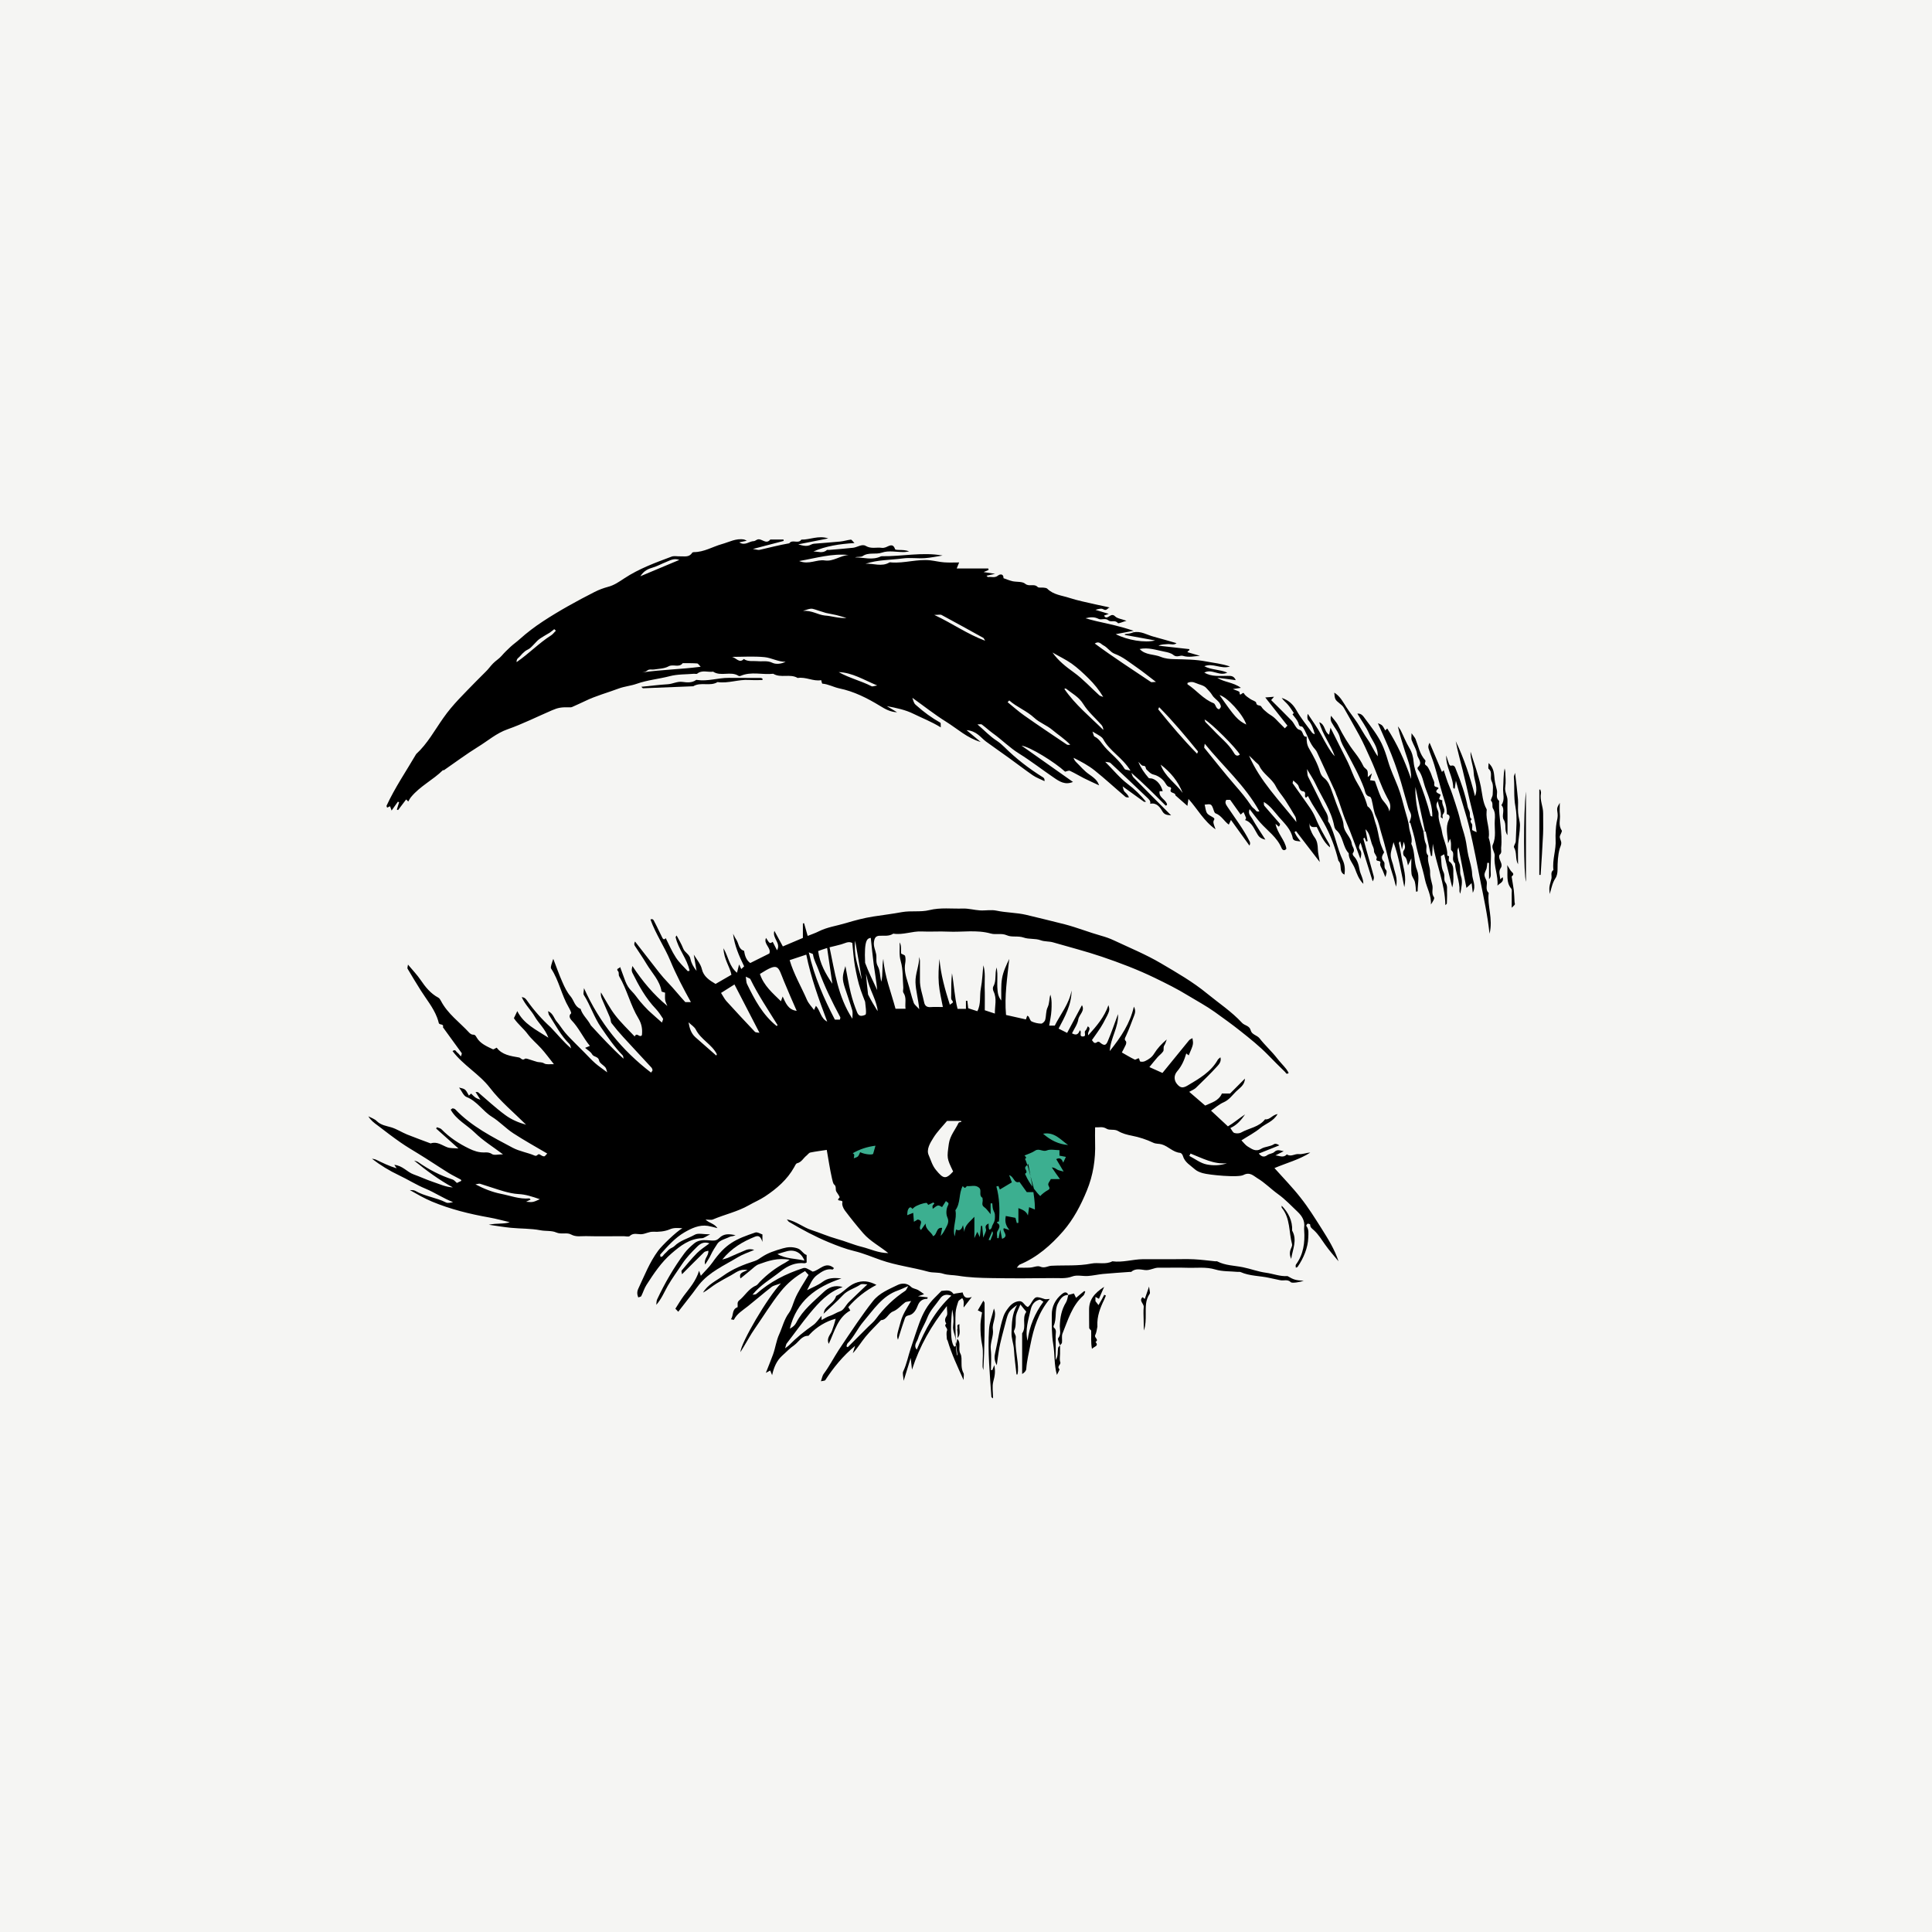 <svg xmlns="http://www.w3.org/2000/svg" xmlns:xlink="http://www.w3.org/1999/xlink" width="500" zoomAndPan="magnify" viewBox="0 0 375 375" height="500" preserveAspectRatio="xMidYMid meet" version="1.0"><defs><clipPath id="8c84d5f9ad"><path d="M 175 219 L 212 219 L 212 246 L 175 246 Z M 175 219 " clip-rule="nonzero"/></clipPath><clipPath id="09a423f025"><path d="M 173.113 233.926 L 207.168 217.012 L 214.004 230.77 L 179.945 247.684 Z M 173.113 233.926 " clip-rule="nonzero"/></clipPath><clipPath id="94a8dfe56a"><path d="M 200.949 220.102 C 204.383 218.395 208.699 220.09 210.586 223.891 C 212.473 227.688 211.219 232.152 207.781 233.859 L 186.168 244.594 C 182.73 246.301 178.418 244.605 176.527 240.805 C 174.641 237.004 175.898 232.543 179.332 230.836 Z M 200.949 220.102 " clip-rule="nonzero"/></clipPath><clipPath id="1fbd516822"><path d="M 163 219 L 174 219 L 174 226 L 163 226 Z M 163 219 " clip-rule="nonzero"/></clipPath><clipPath id="3ec59fdd95"><path d="M 162.758 223.422 L 173 218.336 L 174.82 222 L 164.578 227.086 Z M 162.758 223.422 " clip-rule="nonzero"/></clipPath><clipPath id="4144957dd2"><path d="M 167.879 220.879 C 170.707 219.473 173.406 219.156 173.91 220.168 C 174.41 221.18 172.527 223.137 169.699 224.543 C 166.871 225.945 164.172 226.266 163.668 225.254 C 163.164 224.242 165.051 222.281 167.879 220.879 Z M 167.879 220.879 " clip-rule="nonzero"/></clipPath><clipPath id="1da7640206"><path d="M 300 155 L 303.246 155 L 303.246 174 L 300 174 Z M 300 155 " clip-rule="nonzero"/></clipPath><clipPath id="bdb1ae926b"><path d="M 71.496 176 L 260 176 L 260 252 L 71.496 252 Z M 71.496 176 " clip-rule="nonzero"/></clipPath><clipPath id="34ec3c6337"><path d="M 191 253 L 194 253 L 194 271.688 L 191 271.688 Z M 191 253 " clip-rule="nonzero"/></clipPath></defs><rect x="-37.5" width="450" fill="#ffffff" y="-37.5" height="450" fill-opacity="1"/><rect x="-37.5" width="450" fill="#f5f5f3" y="-37.5" height="450" fill-opacity="1"/><g clip-path="url(#8c84d5f9ad)"><g clip-path="url(#09a423f025)"><g clip-path="url(#94a8dfe56a)"><path fill="#3caf90" d="M 173.113 233.926 L 207.168 217.012 L 214.004 230.77 L 179.945 247.684 Z M 173.113 233.926 " fill-opacity="1" fill-rule="nonzero"/></g></g></g><g clip-path="url(#1fbd516822)"><g clip-path="url(#3ec59fdd95)"><g clip-path="url(#4144957dd2)"><path fill="#3caf90" d="M 162.758 223.422 L 173 218.336 L 174.82 222 L 164.578 227.086 Z M 162.758 223.422 " fill-opacity="1" fill-rule="nonzero"/></g></g></g><path fill="#000000" d="M 262.715 166.133 C 262.598 166.012 262.512 165.691 262.578 165.605 C 263.156 164.91 262.445 164.383 262.375 163.773 C 262.207 162.414 260.871 161.582 260.785 160.156 C 260.754 159.598 260.566 159.035 260.363 158.512 C 259.688 156.812 259.043 155.117 258.453 153.402 C 258.148 152.57 257.793 151.586 256.945 150.957 C 256.609 150.703 256.355 150.262 256.234 149.855 C 255.746 148.207 254.918 146.73 254.07 145.254 C 253.664 144.559 253.582 143.797 253.629 142.996 C 252.699 143.098 253.09 141.828 252.176 141.641 C 251.602 141.52 251.246 140.453 250.723 139.891 C 249.418 138.535 248.047 137.211 246.73 135.887 C 246.883 135.715 247 135.582 247.289 135.242 C 246.609 135.293 246.102 135.324 245.613 135.375 C 245.598 135.375 245.598 135.461 245.613 135.41 C 247.066 137.262 248.488 139.059 249.891 140.844 C 249.758 140.977 249.57 141.164 249.387 141.367 C 248.996 140.977 248.625 140.605 248.234 140.215 C 247.895 139.875 247.594 139.52 247.219 139.211 C 246.832 138.891 246.355 138.652 245.969 138.328 C 245.562 137.992 245.105 137.633 244.836 137.176 C 244.598 136.75 243.902 137.125 243.82 136.395 C 243.785 136.105 243.023 135.938 242.637 135.648 C 242.211 135.344 241.703 135.039 241.469 134.613 C 241.215 134.137 240.605 135.461 240.59 134.359 C 240.59 134.172 239.859 134 239.305 133.746 C 239.859 133.664 240.234 133.594 240.859 133.508 C 239.336 132.391 237.629 132.457 236.258 131.539 C 237.426 131.695 238.609 131.848 239.859 132.016 C 239.488 131.152 238.914 131.184 238.305 131.184 C 236.766 131.184 235.191 131.387 233.754 130.555 C 235.211 129.727 236.68 131.336 238.219 130.555 C 236.75 129.91 235.16 130.062 233.754 129.316 C 235.445 128.621 236.984 129.945 238.746 129.367 C 237.105 128.809 235.566 128.672 234.074 128.383 C 232.078 127.992 230.016 127.992 227.969 127.941 C 227.039 127.926 226.141 127.84 225.312 127.5 C 223.977 126.941 222.336 127.195 221.203 125.973 C 222.879 125.617 224.434 126.176 226.008 126.484 C 226.617 126.602 227.309 126.754 227.75 127.129 C 228.426 127.703 229.086 127.129 229.594 127.297 C 230.727 127.652 231.793 127.367 232.91 127.297 C 232.098 127.059 231.285 126.824 230.488 126.586 C 230.539 126.281 231.031 126.262 230.828 125.992 C 228.766 125.77 226.82 125.551 224.855 125.328 C 225.465 125.039 226.059 125.074 226.648 125.023 C 227.227 124.973 227.883 125.277 228.359 124.836 C 226.902 124.43 225.449 123.973 223.992 123.598 C 222.641 123.258 221.422 122.391 219.949 122.75 C 219.41 122.969 218.867 123.02 218.328 123.09 C 218.328 123.141 218.344 123.191 218.344 123.242 C 220.223 123.582 222.098 123.922 224.215 124.309 C 222.219 124.82 218.836 124.258 216.566 123.09 C 217.785 122.867 218.852 122.664 219.918 122.461 C 219.934 122.613 219.949 122.766 219.949 122.766 C 219.949 122.527 219.969 122.41 219.934 122.41 C 217.602 121.594 215.18 121.102 212.777 120.559 C 212.066 120.406 211.391 120.188 210.699 120 C 211.578 119.777 212.391 119.695 213.219 120.117 C 213.758 120.406 214.539 119.898 215.129 120.406 C 215.637 120.848 216.434 120.254 216.973 120.934 C 217.094 121.086 217.871 120.711 218.648 120.492 C 217.668 120.137 216.871 120.066 216.434 119.625 C 215.621 118.828 215.129 120.219 214.469 119.746 C 214.402 119.695 214.367 119.574 214.316 119.473 C 214.57 119.387 214.809 119.305 215.215 119.152 C 214.25 118.863 213.438 118.609 212.625 118.371 C 213.152 118.219 213.758 118.031 214.133 118.25 C 214.844 118.691 214.977 117.93 215.418 117.93 C 214.453 117.676 213.508 117.52 212.574 117.301 C 210.918 116.91 209.227 116.586 207.602 116.062 C 206.129 115.57 204.473 115.469 203.273 114.262 C 203.121 114.109 202.797 114.094 202.543 114.059 C 202.156 114.008 201.598 114.145 201.395 113.922 C 200.699 113.211 199.754 113.957 198.977 113.297 C 198.418 112.836 197.367 112.988 196.555 112.82 C 195.945 112.684 195.371 112.43 194.781 112.227 C 194.797 111.277 194.035 111.445 193.715 111.715 C 193.07 112.242 192.43 111.902 191.785 112.004 C 191.719 112.023 191.617 111.871 191.48 111.75 C 191.938 111.648 192.309 111.562 193.156 111.379 C 192.156 111.223 191.648 111.141 190.922 111.039 C 191.43 110.836 191.648 110.73 191.887 110.629 C 191.871 110.527 191.836 110.445 191.82 110.344 C 189.824 110.344 187.828 110.344 185.695 110.344 C 185.898 109.867 186.016 109.543 186.168 109.172 C 185.137 109.172 184.191 109.223 183.262 109.152 C 182.363 109.086 181.484 108.867 180.586 108.762 C 178.051 108.477 175.582 109.359 173.043 109.172 C 172.906 109.152 172.738 109.121 172.637 109.172 C 171.133 110.07 169.543 109.324 168 109.426 C 170.352 108.645 172.805 108.711 175.227 108.391 C 176.613 108.203 178.066 108.426 179.473 108.34 C 180.637 108.27 181.789 108 182.957 107.828 C 178.996 107.117 175.105 108.016 171.184 107.965 C 171.113 107.965 171.047 107.965 170.996 107.984 C 169.34 108.797 167.648 108.188 165.953 108.188 C 166.445 108.016 167.09 108.168 167.445 107.934 C 168.609 107.133 169.965 107.695 171.215 107.254 C 172.484 106.812 174.023 107.168 175.445 107.152 C 175.781 107.152 176.121 107.066 176.461 107.031 C 175.781 106.742 175.125 106.762 174.465 106.742 C 174.211 106.742 173.785 106.727 173.734 106.59 C 173.312 105.367 172.602 105.965 171.91 106.234 C 171.672 106.32 171.387 106.371 171.148 106.336 C 170.133 106.184 169.102 106.59 168.051 105.965 C 167.309 105.523 166.43 106.219 165.602 106.32 C 164.043 106.488 162.469 106.609 160.898 106.742 C 160.762 106.762 160.574 106.691 160.492 106.762 C 159.68 107.492 158.75 107.016 157.867 107.051 C 160.32 105.98 162.91 105.59 165.852 105.402 C 165.465 105.012 165.277 104.723 165.145 104.742 C 164.449 104.824 163.773 105.047 163.078 105.113 C 161.387 105.285 159.68 105.387 157.969 105.539 C 157.785 105.555 157.598 105.625 157.43 105.707 C 156.617 106.148 155.789 105.91 154.941 105.656 C 156.82 105.285 158.715 104.91 160.762 104.504 C 158.852 103.875 157.227 104.773 155.535 104.742 C 154.961 105.641 153.793 104.621 153.199 105.453 C 151.254 105.793 149.359 106.285 147.434 106.727 C 147.145 106.793 146.789 106.641 146.129 106.559 C 148.379 105.965 150.238 105.488 152.102 104.996 C 152.102 104.91 152.082 104.809 152.082 104.723 C 151.223 104.723 150.359 104.723 149.512 104.723 C 148.684 105.793 147.836 104.418 147.008 104.723 C 146.773 104.809 146.551 105.012 146.332 105.031 C 145.418 105.031 144.605 106.016 143.492 105.266 C 143.996 105.164 144.402 105.082 144.945 104.961 C 144.656 104.824 144.555 104.742 144.438 104.723 C 142.883 104.434 141.527 105.215 140.125 105.605 C 138.312 106.117 136.656 107.168 134.676 107.168 C 134.559 107.168 134.391 107.219 134.34 107.305 C 133.746 108.238 132.816 107.949 131.969 107.984 C 131.43 108 130.836 107.863 130.363 108.035 C 127.199 109.223 124.02 110.375 121.145 112.277 C 120.215 112.887 119.215 113.602 118.016 113.906 C 117.117 114.145 116.223 114.484 115.395 114.906 C 111.957 116.656 108.594 118.504 105.379 120.609 C 103.805 121.645 102.301 122.781 100.879 124.055 C 100.32 124.566 99.66 125.023 99.086 125.551 C 98.492 126.109 97.902 126.668 97.379 127.281 C 96.887 127.859 96.227 128.23 95.703 128.773 C 95.195 129.285 94.789 129.895 94.266 130.387 C 93.641 130.996 93.012 131.625 92.402 132.254 C 90.188 134.547 87.887 136.719 86.043 139.367 C 84.367 141.742 82.965 144.355 80.781 146.359 C 78.836 149.684 76.656 152.875 75.031 156.391 C 74.996 156.473 75.098 156.625 75.148 156.762 C 75.336 156.676 75.523 156.574 75.707 156.492 C 75.793 156.746 75.875 156.984 76.012 157.324 C 76.453 156.695 76.84 156.152 77.23 155.609 C 77.316 155.641 77.383 155.676 77.469 155.711 C 77.316 156.184 77.18 156.66 77.027 157.137 C 77.113 157.168 77.18 157.203 77.266 157.238 C 77.789 156.559 78.312 155.863 78.836 155.168 C 79.008 155.336 79.109 155.438 79.242 155.574 C 79.43 155.27 79.566 154.965 79.785 154.707 C 81.527 152.586 84.031 151.398 85.957 149.5 C 85.992 149.465 86.109 149.516 86.16 149.5 C 88.379 147.969 90.527 146.359 92.809 144.949 C 94.688 143.797 96.344 142.32 98.512 141.555 C 101.453 140.52 104.262 139.109 107.137 137.871 C 108.32 137.363 108.93 137.242 110.621 137.293 C 110.758 137.293 110.895 137.293 111.012 137.242 C 111.875 136.852 112.719 136.48 113.566 136.074 C 115.648 135.055 117.914 134.461 120.078 133.645 C 121.211 133.223 122.465 133.121 123.562 132.73 C 125.68 131.98 127.895 131.797 130.043 131.234 C 131.547 130.844 133.172 130.914 134.727 130.777 C 134.93 130.762 135.203 130.863 135.32 130.762 C 136.285 129.98 137.383 130.523 138.414 130.371 C 139.938 131.371 141.816 130.199 143.355 131.184 C 143.457 131.254 143.645 131.234 143.762 131.184 C 145.824 130.285 147.988 131.016 150.086 130.777 C 151.559 131.676 153.352 130.711 154.824 131.594 C 156.43 131.336 157.867 132.305 159.391 132.016 C 159.492 132.355 159.543 132.695 159.613 132.695 C 160.762 132.781 161.793 133.375 162.895 133.613 C 165.785 134.207 168.34 135.512 170.828 137.023 C 171.809 137.633 172.84 138.211 174.125 138.246 C 173.465 137.855 172.805 137.449 172.129 137.059 C 173.938 137.398 175.75 137.77 177.34 138.566 C 179.031 139.398 180.773 140.062 182.602 141.18 C 182.566 140.723 182.633 140.352 182.531 140.281 C 180.84 139.332 179.285 138.195 177.848 136.902 C 177.492 136.582 177.457 136.617 177.086 135.445 C 179.371 137.074 181.434 138.719 183.648 140.094 C 185.832 141.453 187.742 143.27 190.348 144.016 C 189.535 143.336 188.723 142.656 187.609 141.723 C 189.57 141.859 190.348 143.168 191.379 143.93 C 192.836 145 194.324 146.02 195.777 147.07 C 197.352 148.207 198.875 149.379 200.465 150.484 C 201.156 150.957 201.984 151.246 202.746 151.621 C 202.781 151.195 202.645 151.008 202.461 150.891 C 199.734 149.191 197.215 147.258 194.949 145 C 194.492 144.559 194.02 144.133 193.445 143.762 C 192.156 142.93 191.094 141.793 189.723 140.605 C 190.211 140.605 190.449 140.535 190.566 140.621 C 191.297 141.164 191.973 141.793 192.715 142.336 C 194.457 143.574 195.945 145.117 197.789 146.258 C 200.125 147.715 202.309 149.414 204.574 150.957 C 205.641 151.688 206.738 152.418 208.262 151.773 C 204.965 149.445 201.715 147.156 198.281 144.73 C 199.906 144.949 204.711 147.918 206.738 149.785 C 207.094 149.703 207.449 149.516 207.668 149.617 C 208.582 150.043 209.445 150.566 210.344 151.027 C 211.324 151.52 212.34 151.977 213.336 152.434 C 213.117 151.773 212.746 151.348 212.32 150.992 C 211.832 150.566 211.273 150.246 210.781 149.82 C 210.324 149.43 209.902 148.973 209.48 148.531 C 209.074 148.09 208.551 147.734 208.379 147.09 C 209.836 147.816 211.238 148.566 212.457 149.531 C 214.52 151.18 216.449 152.977 218.461 154.676 C 218.613 154.793 218.902 154.758 219.121 154.793 C 218.938 154.215 218.547 153.961 218.242 153.621 C 218.074 153.438 218.055 153.113 217.902 152.637 C 219.445 153.742 220.73 154.691 222.031 155.609 C 222.117 155.676 222.301 155.609 222.438 155.609 C 221.406 154.336 220.254 153.199 218.918 152.195 C 217.363 151.027 216.109 149.465 214.52 147.867 C 215.027 147.969 215.367 147.938 215.535 148.09 C 217.938 150.312 220.305 152.57 222.676 154.828 C 223.012 155.148 223.387 155.457 223.25 156.016 C 224.5 155.727 225.18 156.711 225.617 157.477 C 226.059 158.223 226.617 158.172 227.309 158.258 C 227.055 158 226.801 157.746 226.547 157.492 C 224.367 155.305 222.168 153.113 220 150.891 C 219.781 150.668 219.73 150.297 219.598 150.008 C 221.93 152.027 224.062 154.164 226.191 156.305 C 226.227 156.34 226.293 156.371 226.328 156.371 C 226.379 156.355 226.43 156.289 226.531 156.184 C 226.363 155.168 224.84 154.828 225.078 153.57 C 225.281 153.57 225.484 153.57 225.684 153.57 C 225.332 152.316 224.602 151.434 223.656 151.129 C 223.418 151.043 223.047 151.129 222.93 150.977 C 222.148 150.059 221.441 149.09 220.949 147.867 C 221.254 148.141 221.559 148.633 221.863 148.633 C 222.523 148.617 222.301 149.176 222.555 149.379 C 222.98 149.754 223.285 150.211 223.977 150.363 C 224.723 150.551 225.516 151.094 225.988 151.703 C 226.344 152.164 226.465 152.723 227.156 152.789 C 227.227 152.789 227.344 153.047 227.309 153.113 C 226.801 154.062 228.207 153.723 228.137 154.371 C 228.898 155.031 229.66 155.691 230.473 156.422 C 230.539 156 230.59 155.625 230.676 155.066 C 232.453 157.035 233.621 159.344 235.938 160.973 C 235.734 160.328 235.465 159.852 235.531 159.426 C 235.566 159.172 235.918 158.969 235.516 158.699 C 235.09 158.41 234.531 158.207 234.277 157.816 C 233.992 157.355 233.973 156.727 233.82 156.184 C 235.023 156.016 235.125 156.066 235.445 156.883 C 235.582 157.238 235.684 157.781 235.938 157.867 C 237.086 158.289 237.578 159.395 238.508 160.055 C 238.625 159.801 238.746 159.527 238.93 159.156 C 240.164 160.871 241.352 162.5 242.516 164.129 C 242.703 163.773 242.652 163.551 242.566 163.348 C 241.367 160.938 239.727 158.816 238.254 156.609 C 237.914 156.102 237.695 155.727 238.035 155.25 C 238.391 155.25 238.711 155.25 238.777 155.25 C 239.523 156.305 240.148 157.188 240.809 158.102 C 241.047 157.898 241.199 157.781 241.367 157.629 C 241.535 158 241.723 158.359 241.855 158.75 C 241.891 158.852 241.738 159.035 241.672 159.172 C 243.043 159.629 243.43 160.922 244.105 161.988 C 244.328 162.348 244.648 162.77 245.613 162.973 C 244.598 161.379 243.77 160.176 243.059 158.918 C 242.789 158.426 242.16 157.969 242.551 157.051 C 243.297 158 243.887 158.852 244.582 159.629 C 246.02 161.262 247.879 162.5 248.758 164.621 C 248.91 164.996 249.316 165.23 249.688 164.738 C 249.418 163.059 247.98 161.855 247.574 159.902 C 247.965 160.242 248.098 160.344 248.234 160.461 C 248.32 160.309 248.438 160.176 248.453 160.02 C 248.473 159.918 248.352 159.801 248.27 159.699 C 247.32 158.594 246.34 157.508 245.41 156.406 C 245.273 156.254 245.344 155.93 245.309 155.66 C 246.594 156.422 247.371 157.594 248.234 158.578 C 249.285 159.785 250.602 160.973 250.926 162.719 C 250.957 162.891 251.16 163.078 251.332 163.145 C 251.566 163.246 251.836 163.23 252.445 163.332 C 252.039 162.789 251.836 162.551 251.668 162.277 C 251.516 162.039 251.398 161.77 251.262 161.516 C 251.363 161.445 251.449 161.379 251.551 161.312 C 253.023 163.211 254.492 165.129 256.168 167.32 C 256 166.234 255.812 165.555 255.797 164.875 C 255.777 164.012 255.676 163.211 255.137 162.5 C 254.766 162.008 254.512 161.414 254.273 160.82 C 254.156 160.496 254.207 160.105 254.172 159.734 C 254.273 160.734 254.984 160.512 255.578 160.512 C 256.285 161.906 256.863 163.414 258.129 164.469 C 258.164 164.18 258.078 163.957 257.961 163.754 C 257.016 162.125 256.051 160.496 255.34 158.75 C 255.051 158.051 254.664 157.391 254.238 156.762 C 253.156 155.168 252.008 153.621 250.906 152.043 C 250.855 151.977 250.957 151.805 251.027 151.484 C 251.434 151.906 251.957 152.215 252.059 152.621 C 252.211 153.148 252.43 153.52 252.887 153.59 C 253.75 153.707 252.973 154.59 253.512 154.828 C 253.648 154.691 253.801 154.574 253.867 154.504 C 254.137 154.996 254.375 155.508 254.664 155.98 C 255.426 157.238 256.234 158.441 256.945 159.715 C 258.25 162.023 259.164 164.504 259.789 167.082 C 260.582 167.793 259.77 169.219 260.957 169.762 C 261.109 168.762 261.039 167.812 260.602 166.895 C 259.52 164.621 259.164 162.074 258.047 159.816 C 257.961 159.648 257.758 159.477 257.773 159.324 C 257.926 158.188 257.168 157.391 256.742 156.492 C 255.848 154.555 254.832 152.672 253.902 150.754 C 253.73 150.414 253.781 149.992 253.68 149.277 C 254.34 150.414 254.898 151.195 255.289 152.043 C 256.559 154.758 258.367 157.254 258.961 160.293 C 259.012 160.598 259.145 160.938 259.367 161.125 C 260.754 162.312 260.582 164.332 261.785 165.621 C 261.75 166.793 262.613 167.59 262.984 168.574 C 263.375 169.594 263.711 170.629 264.625 171.562 C 264.625 170.461 264.016 169.645 263.883 168.762 C 263.695 167.727 263.441 166.859 262.715 166.133 Z M 106.969 123.324 C 104.633 124.801 102.707 126.84 100.27 128.52 C 100.234 127.809 100.676 127.688 100.895 127.418 C 101.199 127.043 101.539 126.703 101.895 126.414 C 102.18 126.176 102.57 126.059 102.859 125.82 C 103.18 125.566 103.434 125.262 103.723 124.973 C 104.008 124.684 104.277 124.363 104.582 124.125 C 104.922 123.852 105.328 123.633 105.699 123.395 C 106.02 123.191 106.359 123.02 106.68 122.816 C 106.984 122.613 107.273 122.359 107.578 122.121 C 107.68 122.223 107.797 122.324 107.898 122.426 C 107.578 122.715 107.324 123.105 106.969 123.324 Z M 126.66 110.172 C 127.574 109.902 128.383 109.441 129.246 109.102 C 130.059 108.781 130.805 108.289 131.852 108.68 C 129.469 109.68 127.082 110.68 124.289 111.852 C 125.051 110.68 125.93 110.395 126.66 110.172 Z M 124.613 130.523 C 124.848 130.473 125.086 130.438 125.305 130.352 C 125.543 130.25 125.73 130.031 125.965 129.98 C 126.285 129.91 126.641 129.996 126.965 129.945 C 127.895 129.793 128.941 129.793 129.738 129.352 C 130.652 128.824 131.785 129.676 132.512 128.723 C 133.461 128.723 134.391 128.707 135.32 128.773 C 135.523 128.793 135.711 129.129 135.996 129.418 C 132.07 129.93 128.332 129.98 124.613 130.523 Z M 149.934 128.656 C 148.938 128.164 147.988 128.434 147.027 128.332 C 146.129 128.25 145.184 128.484 144.371 127.91 C 143.492 128.875 142.812 127.551 142 127.5 C 144.133 127.5 146.281 127.348 148.395 127.551 C 149.75 127.688 151.035 128.469 152.488 128.453 C 151.645 128.875 150.613 128.977 149.934 128.656 Z M 155.113 108.898 C 158.496 108.305 161.523 107.387 164.719 107.727 C 163.113 107.812 161.758 109.035 160.086 108.781 C 158.527 108.543 157.039 109.664 155.113 108.898 Z M 155.855 118.574 C 157.328 118.082 157.465 118.066 158.156 118.285 C 158.867 118.504 159.578 118.762 160.289 118.965 C 160.965 119.133 161.66 119.219 162.336 119.387 C 162.996 119.543 163.656 119.762 164.312 119.949 C 162.793 120.051 161.457 119.559 160.102 119.473 C 158.73 119.336 157.633 118.453 155.855 118.574 Z M 169.152 133.188 C 167.09 132.137 164.82 131.609 162.793 130.453 C 165.449 130.555 167.629 131.949 170.27 133.051 C 169.695 133.137 169.355 133.305 169.152 133.188 Z M 181.348 119.355 C 182.145 119.355 182.531 119.234 182.77 119.371 C 185.477 120.832 188.184 122.324 190.871 123.816 C 190.957 123.871 190.992 124.004 191.211 124.363 C 187.727 123.07 184.918 121.035 181.348 119.355 Z M 241.906 140.637 C 240.266 139.84 239.656 139.145 236.715 134.918 C 238.117 135.242 241.266 138.617 241.906 140.637 Z M 240.656 146.461 C 239.98 147.004 239.625 146.359 239.422 146 C 238.406 144.32 236.832 143.148 235.547 141.742 C 235.039 141.199 234.5 140.688 233.992 140.164 C 233.906 140.078 233.891 139.91 233.805 139.652 C 235.16 140.383 239.93 145.172 240.656 146.461 Z M 230.488 132.559 C 231.016 132.305 231.539 132.32 232.098 132.578 C 232.773 132.883 233.621 133 234.094 133.492 C 234.5 133.934 234.973 134.391 235.312 134.953 C 235.617 135.461 236.172 135.801 236.562 136.258 C 236.766 136.496 236.918 136.801 236.969 137.09 C 237.004 137.262 236.801 137.516 236.629 137.668 C 236.598 137.703 236.293 137.551 236.191 137.43 C 235.953 137.125 235.852 136.617 235.566 136.496 C 233.551 135.715 232.25 133.969 230.508 132.832 C 230.473 132.832 230.488 132.711 230.488 132.559 Z M 208.008 128.809 C 209.191 129.656 210.258 130.66 211.289 131.676 C 212.355 132.73 213.305 133.883 214.133 135.273 C 213.879 135.172 213.574 135.121 213.371 134.953 C 211.73 133.477 210.242 131.828 208.465 130.539 C 206.91 129.418 205.422 128.266 204.285 126.652 C 205.539 127.383 206.84 127.992 208.008 128.809 Z M 207.062 144.508 C 204.305 142.656 201.547 140.809 198.84 138.906 C 197.707 138.109 196.656 137.176 195.574 136.293 C 195.676 136.176 195.793 136.055 195.895 135.953 C 197.387 137.277 199.281 137.957 200.77 139.348 C 201.766 140.281 203.172 140.758 204.254 141.672 C 205.387 142.625 206.656 143.422 207.738 144.559 C 207.52 144.559 207.23 144.625 207.062 144.508 Z M 206.586 133.715 C 206.738 133.664 206.824 133.613 206.859 133.629 C 208.043 134.578 209.395 135.242 210.273 136.668 C 211.207 138.176 212.609 139.367 213.793 140.707 C 214.012 140.961 214.133 141.301 214.164 141.691 C 211.562 139.109 208.703 136.801 206.586 133.715 Z M 218.293 149.242 C 217.277 147.547 215.688 146.41 214.418 144.965 C 213.793 144.254 213.355 143.387 212.441 142.965 C 212.289 142.895 212.254 142.555 212.051 141.996 C 212.797 142.438 213.203 142.641 213.559 142.895 C 213.777 143.047 213.996 143.234 214.133 143.473 C 215.367 145.781 217.852 147.02 219.426 149.582 C 218.801 149.414 218.395 149.43 218.293 149.242 Z M 223.418 132.391 C 219.781 129.945 216.094 127.57 212.492 124.906 C 213.336 124.344 213.742 125.059 214.164 125.262 C 214.961 125.652 215.52 126.586 216.332 126.891 C 217.988 127.5 219.273 128.605 220.68 129.57 C 221.844 130.371 222.93 131.27 224.367 132.355 C 223.688 132.391 223.52 132.441 223.418 132.391 Z M 225.281 148.41 C 227.207 149.871 228.68 151.672 229.559 153.91 C 228.207 152.027 226.09 150.738 225.281 148.41 Z M 232.352 146.289 C 229.645 143.559 227.207 140.637 224.824 137.703 C 224.789 137.652 224.906 137.48 224.992 137.262 C 227.699 139.992 230.133 142.914 232.52 145.848 C 232.555 145.883 232.434 146.07 232.352 146.289 Z M 243.551 157.086 C 243.277 156.883 243.023 156.645 242.84 156.371 C 241.906 154.965 240.824 153.672 239.707 152.402 C 237.66 150.043 235.734 147.582 233.754 145.152 C 233.703 145.086 233.77 144.898 233.84 144.355 C 237.477 148.836 241.703 152.504 244.445 157.477 C 243.836 157.68 243.75 157.238 243.551 157.086 Z M 251.414 158.492 C 251.586 158.801 251.566 159.207 251.633 159.562 C 248.336 155.371 244.582 151.621 242.434 146.664 C 242.637 146.852 242.82 147.02 243.023 147.207 C 243.262 147.445 243.5 147.684 243.734 147.918 C 243.973 148.156 244.309 148.359 244.43 148.648 C 245.156 150.246 246.812 151.043 247.609 152.586 C 248.098 153.555 248.844 154.371 249.438 155.27 C 250.113 156.34 250.789 157.406 251.414 158.492 Z M 251.414 158.492 " fill-opacity="1" fill-rule="nonzero"/><path fill="#000000" d="M 273.93 163.789 C 274.234 162.637 273.609 161.602 273.492 160.496 C 273.391 159.41 273 158.359 272.711 157.289 C 272.305 155.762 271.934 154.25 271.359 152.758 C 270.699 151.059 269.902 149.43 269.398 147.664 C 269.074 146.543 268.688 145.391 268.18 144.32 C 267.332 142.59 266.133 141.078 265 139.551 C 264.66 139.094 264.289 138.414 263.461 138.516 C 264.27 139.891 265.203 141.113 265.777 142.473 C 266.352 143.812 267.504 144.965 267.418 146.801 C 266.605 145.645 266.184 144.543 265.488 143.559 C 264.762 142.539 264.168 141.402 263.477 140.332 C 262.801 139.312 262.039 138.363 261.379 137.344 C 260.703 136.309 260.16 135.156 258.977 134.441 C 259.078 135.715 259.145 135.836 259.992 136.516 C 260.312 136.77 260.652 137.039 260.836 137.379 C 261.852 139.129 262.816 140.895 263.797 142.656 C 264.645 144.203 265.336 145.816 266.062 147.41 C 267.18 149.855 267.977 152.453 269.262 154.844 C 269.598 155.473 270.156 156.27 269.668 157.492 C 269.43 156.203 268.465 155.66 268.059 154.777 C 267.586 153.758 267.266 152.672 266.859 151.586 C 266.539 151.535 266.184 151.469 265.91 151.434 C 266.031 151.027 266.113 150.703 266.301 150.094 C 265.91 150.449 265.758 150.586 265.488 150.84 C 265.473 150.348 265.539 149.922 265.406 149.582 C 265.254 149.242 264.797 149.059 264.645 148.719 C 264.203 147.801 263.66 146.969 263.035 146.156 C 261.75 144.508 260.668 142.707 259.738 140.824 C 259.398 140.129 258.809 139.551 258.352 138.926 C 258.199 139.469 258.281 139.891 258.484 140.246 C 259.027 141.25 259.871 142.164 260.094 143.219 C 260.312 144.203 260.836 145.016 261.262 145.797 C 262.527 148.191 263.863 150.535 264.797 153.078 C 265 153.656 265 154.473 265.895 154.641 C 266.047 154.676 266.199 155.047 266.25 155.285 C 266.539 156.391 266.621 157.594 267.113 158.578 C 267.637 159.629 267.805 160.734 268.145 161.82 C 268.82 163.992 269.328 166.215 269.902 168.422 C 270.074 169.035 270.293 169.629 270.461 170.223 C 270.613 170.746 270.75 171.293 270.969 172.105 C 271.359 170.492 270.715 169.375 270.48 168.203 C 270.328 167.457 269.953 166.742 269.938 165.996 C 269.922 165.266 270.242 164.52 270.48 163.465 C 271.527 166.367 271.934 169.137 272.578 172.191 C 273.035 170.172 272.426 168.625 272.152 167.031 C 271.969 165.895 271.73 164.758 271.527 163.637 C 271.512 163.57 271.664 163.449 271.797 163.297 C 271.898 163.754 271.969 164.145 272.121 164.891 C 272.289 164.164 272.375 163.773 272.457 163.383 C 272.645 163.977 272.914 164.52 272.457 165.098 C 272.289 165.316 272.324 165.98 272.527 166.133 C 273.102 166.59 273.102 167.25 273.289 167.98 C 273.492 167.539 273.625 167.285 273.945 166.605 C 273.945 167.898 273.863 168.777 273.98 169.629 C 274.047 170.172 274.488 170.645 274.625 171.172 C 274.777 171.801 274.793 172.445 274.859 173.09 C 274.961 173.055 275.062 173.023 275.164 173.004 C 275.164 171.664 275.539 170.172 275.082 169 C 274.371 167.301 274.727 165.434 273.93 163.789 Z M 273.93 163.789 " fill-opacity="1" fill-rule="nonzero"/><path fill="#000000" d="M 268.586 167.219 C 267.957 166.523 268.312 166.047 268.637 165.469 C 268.688 165.367 268.5 165.148 268.434 164.961 C 268.23 164.434 267.992 163.906 267.855 163.363 C 267.555 162.195 267.418 160.973 267.012 159.852 C 266.59 158.68 266.57 157.305 265.422 156.492 C 264.98 154.844 264.254 153.301 263.375 151.855 C 262.613 150.602 262.242 149.211 261.598 147.918 C 260.516 145.73 259.418 143.559 258.25 141.25 C 258.148 141.777 258.062 142.184 257.977 142.605 C 256.996 142.031 257.27 140.637 256.066 140.18 C 256.691 142.539 258.215 144.371 259.078 146.781 C 258.23 146 257.082 143.828 256.473 142.676 C 255.711 141.23 254.73 139.926 253.832 138.551 C 253.73 139.008 253.699 139.52 253.934 139.789 C 254.645 140.57 254.918 141.52 255.203 142.504 C 254.934 142.453 254.766 142.32 254.629 142.148 C 253.613 140.738 252.496 139.398 251.652 137.891 C 250.957 136.648 250.062 135.887 248.777 135.461 C 249.113 135.973 249.605 136.328 249.977 136.77 C 250.418 137.277 250.754 137.855 251.129 138.398 C 250.992 138.535 250.891 138.617 250.875 138.652 C 251.262 139.195 251.754 139.688 251.988 140.266 C 252.141 140.656 252.074 140.977 252.648 141.012 C 252.871 141.027 253.09 141.469 253.242 141.742 C 253.883 142.996 254.273 144.391 255.273 145.457 C 255.441 145.645 255.578 145.867 255.676 146.105 C 256.844 148.598 257.996 151.109 259.145 153.605 C 259.23 153.773 259.266 153.961 259.332 154.133 C 260.094 155.914 260.551 157.816 261.328 159.613 C 262.324 161.906 263.121 164.266 264.051 166.707 C 264.219 166.047 264.371 165.488 263.965 164.941 C 263.66 164.555 263.762 164.18 264.086 163.57 C 264.914 166.215 265.676 168.645 266.438 171.07 C 266.656 170.73 266.723 170.391 266.641 170.086 C 266.184 168.371 265.691 166.676 265.219 164.977 C 265.016 164.246 264.812 163.52 264.625 162.789 C 264.609 162.754 264.777 162.652 264.863 162.586 C 264.965 162.84 265.082 163.078 265.184 163.332 C 265.27 163.297 265.355 163.281 265.457 163.246 C 265.32 162.48 265.168 161.719 265.031 160.953 C 265.457 161.344 265.676 161.785 265.828 162.262 C 265.996 162.738 266.082 163.23 266.25 163.723 C 266.402 164.195 266.707 164.605 266.691 165.18 C 266.672 165.656 267.352 166.25 267.215 166.574 C 266.844 167.422 268.18 166.809 267.906 167.574 C 267.773 167.949 268.195 168.508 268.383 168.965 C 268.551 169.391 268.719 169.816 268.891 170.238 C 269.074 169.746 269.262 169.102 269.043 168.883 C 268.465 168.336 268.941 167.609 268.586 167.219 Z M 268.586 167.219 " fill-opacity="1" fill-rule="nonzero"/><path fill="#000000" d="M 288.953 162.602 C 289.238 160.852 288.375 159.207 288.547 157.477 C 288.562 157.34 288.598 157.168 288.547 157.066 C 287.785 155.711 287.715 154.113 287.43 152.672 C 286.957 150.348 286.109 148.156 285.434 145.898 C 285.348 147.324 285.992 148.648 286.043 149.992 C 286.094 151.449 286.988 152.859 286.297 154.539 C 285.348 150.754 284.164 147.242 282.559 143.863 C 282.914 145.781 283.453 147.648 283.91 149.516 C 284.402 151.484 284.84 153.469 285.297 155.457 C 285.738 157.355 286.312 159.242 286.617 161.531 C 286.043 161.242 285.754 161.176 285.738 161.074 C 285.688 160.684 285.871 160.141 285.668 159.887 C 285.367 159.512 285.367 159.293 285.652 158.984 C 285.145 158.664 285.367 158.152 285.281 157.715 C 285.215 157.355 284.977 157.016 284.891 156.66 C 284.402 154.184 283.59 151.789 282.641 149.465 C 282.457 149.008 282.355 148.395 281.594 148.633 C 281.508 148.648 281.305 148.43 281.254 148.277 C 281.051 147.734 280.883 147.172 280.715 146.629 C 280.594 148.871 282.051 150.703 282.066 152.875 C 282.066 152.926 282.133 152.996 282.168 153.027 C 282.203 153.062 282.254 153.062 282.355 153.078 C 282.438 152.555 282.523 152.043 282.59 151.535 C 283.438 154.777 284.57 157.883 285.297 161.074 C 286.059 164.367 286.703 167.691 287.344 171.004 C 287.988 174.262 288.715 177.504 289.121 181.238 C 289.832 178.285 288.648 175.824 288.953 173.312 C 288.172 172.598 288.832 171.598 288.496 170.867 C 288.293 170.426 288.07 170.051 288.156 169.594 C 288.223 169.238 288.445 168.898 288.547 168.543 C 288.629 168.203 288.648 167.828 288.68 167.473 C 288.801 167.473 288.902 167.488 289.02 167.488 C 289.02 168.543 289.02 169.594 289.02 170.645 C 289.324 170.34 289.375 170.02 289.359 169.711 C 289.207 167.371 289.746 164.941 288.953 162.602 Z M 288.953 162.602 " fill-opacity="1" fill-rule="nonzero"/><path fill="#000000" d="M 285.012 166.098 C 284.758 164.977 284.672 163.805 284.402 162.688 C 284.129 161.516 283.691 160.395 283.438 159.223 C 283.184 158.102 282.844 157.035 282.488 155.949 C 282.117 154.812 281.762 153.672 281.289 152.57 C 280.867 151.602 280.594 150.566 280.223 149.5 C 280.02 149.703 279.934 149.785 279.883 149.836 C 279.09 147.969 278.277 146.07 277.484 144.168 C 277.262 144.559 277.18 144.949 277.281 145.273 C 277.617 146.34 278.074 147.395 278.395 148.461 C 278.973 150.398 279.461 152.367 280.035 154.301 C 280.41 155.523 280.883 156.727 280.832 158.035 C 281.625 158.172 281.324 158.902 281.203 159.156 C 280.512 160.633 281 162.145 281.07 163.703 C 281.172 163.484 281.254 163.246 281.441 162.805 C 281.762 163.621 281.578 164.297 281.645 164.961 C 281.777 165.129 281.98 165.301 282.031 165.488 C 282.203 166.164 281.727 166.98 282.422 167.574 C 282.508 169.391 283.371 171.07 283.285 172.922 C 283.27 173.105 283.387 173.293 283.438 173.48 C 283.656 172.293 283.945 171.055 283.574 170.07 C 283.234 169.168 283.574 168.305 283.25 167.559 C 282.895 166.727 282.895 165.91 282.895 165.062 C 282.895 164.891 282.996 164.723 283.082 164.449 C 283.605 167.148 284.113 169.711 284.637 172.344 C 284.977 172.02 285.266 171.75 285.637 171.41 C 285.703 172.02 285.77 172.547 285.871 173.293 C 286.582 171.867 285.77 170.781 285.738 169.629 C 285.688 168.422 285.281 167.27 285.012 166.098 Z M 285.012 166.098 " fill-opacity="1" fill-rule="nonzero"/><path fill="#000000" d="M 281.273 167.184 C 281.121 167.066 281.254 166.539 281.254 166.199 C 281.137 166.148 280.918 166.098 280.918 166.062 C 281 164.418 280.121 162.992 279.883 161.414 C 279.715 160.293 279.141 159.242 279.227 158.051 C 279.293 157.238 278.379 156.523 279.09 155.508 C 279.227 156.625 279.852 157.492 279.648 158.562 C 279.629 158.645 279.902 158.766 280.035 158.883 C 280.035 158.613 279.918 158.238 280.055 158.086 C 280.867 157.137 279.715 156.289 279.969 155.371 C 279.984 155.336 279.344 155.184 279.344 155.098 C 279.359 154.828 279.562 154.555 279.613 154.285 C 279.629 154.215 279.344 154.082 279.191 154.012 C 278.43 153.656 278.902 153.332 279.227 152.996 C 279.055 152.621 278.262 152.945 278.395 152.145 C 278.465 151.754 278.16 151.312 278.023 150.906 C 277.871 150.5 277.754 150.074 277.551 149.684 C 277.348 149.293 277.16 148.785 276.824 148.582 C 276.266 148.242 276.855 147.801 276.637 147.562 C 275.57 146.391 275.316 144.863 274.758 143.457 C 274.641 143.148 274.371 142.895 273.98 142.32 C 273.98 143.016 273.895 143.355 273.996 143.641 C 274.336 144.574 274.961 145.477 275.062 146.426 C 275.148 147.223 276.266 148.039 275.199 148.922 C 275.133 148.973 275.133 149.227 275.184 149.312 C 276.129 150.414 276.246 151.855 276.738 153.129 C 277.398 154.828 278.059 156.594 278.008 158.492 C 277.887 158.441 277.684 158.426 277.668 158.34 C 277.027 155.828 276.195 153.402 275.234 151.008 C 274.844 150.023 274.473 148.953 274.387 147.918 C 274.301 146.902 274.082 146.051 273.559 145.188 C 272.914 144.117 272.457 142.93 271.898 141.809 C 271.746 141.504 271.512 141.25 271.324 140.977 C 271.68 142.676 272.238 144.254 272.711 145.848 C 273.203 147.445 273.945 148.988 273.895 151.195 C 272.594 147.461 271.156 144.34 269.262 141.402 C 269.059 141.59 268.973 141.691 268.871 141.777 C 268.312 140.723 268.312 140.723 267.453 140.383 C 268.078 141.828 268.719 143.254 269.348 144.695 C 270.344 147.004 271.191 149.363 271.918 151.773 C 272.426 153.469 272.863 155.184 273.371 156.863 C 273.508 157.34 273.863 157.781 273.895 158.258 C 273.93 158.73 273.676 159.223 273.543 159.699 C 273.609 159.699 273.727 159.684 273.742 159.699 C 274.098 160.973 274.504 162.246 274.758 163.551 C 275.215 165.98 276.094 168.305 276.586 170.715 C 276.926 172.328 277.871 173.805 277.734 175.566 C 278.059 175.094 278.516 174.398 278.344 174.16 C 277.77 173.395 278.191 172.582 278.023 171.836 C 277.855 171.02 277.551 170.238 277.586 169.355 C 277.617 168.27 276.992 167.219 277.211 166.062 C 276.52 165.402 277.078 164.484 276.773 163.805 C 276.383 162.973 276.434 162.16 276.281 161.312 C 275.352 158.527 274.641 155.711 274.727 152.738 C 275.336 155.574 275.961 158.426 276.57 161.262 C 276.434 161.277 276.297 161.293 276.281 161.293 C 276.52 161.344 276.723 161.363 276.738 161.43 C 277.094 163.008 277.414 164.57 277.754 166.148 C 277.82 166.148 277.906 166.133 277.973 166.133 C 278.023 165.352 278.059 164.555 278.109 163.773 C 278.75 167.777 280.477 171.496 280.543 175.688 C 280.746 175.484 280.832 175.434 280.832 175.383 C 280.848 174.652 280.898 173.906 280.867 173.176 C 280.832 172.547 281.02 171.918 280.543 171.273 C 280.156 170.746 280.543 169.949 280.156 169.219 C 279.715 168.355 279.801 167.219 279.664 166.184 C 279.883 166.062 280.086 165.926 280.309 165.809 C 280.832 167.949 281.355 170.102 281.879 172.258 C 282.102 171.527 282.117 170.801 282.102 170.086 C 282.016 169.066 282.371 167.949 281.273 167.184 Z M 281.273 167.184 " fill-opacity="1" fill-rule="nonzero"/><path fill="#000000" d="M 291.184 170.68 C 291.168 169.867 290.797 169.188 291.305 168.457 C 291.793 167.762 290.965 166.996 290.98 166.234 C 290.98 166.113 291.016 165.945 291.102 165.875 C 291.559 165.504 291.336 165.012 291.371 164.57 C 291.676 161.633 290.879 158.73 290.965 155.812 C 290.965 155.676 291.016 155.473 290.949 155.422 C 290.238 154.828 290.711 154.031 290.543 153.352 C 290.371 152.672 290.188 152.012 290.102 151.297 C 289.984 150.277 290.035 149.109 288.934 148.105 C 288.934 148.648 288.801 149.125 288.953 149.242 C 289.781 149.906 289.121 150.871 289.543 151.672 C 289.914 152.367 289.746 153.352 289.73 154.215 C 289.711 154.641 289.273 155.27 289.41 155.422 C 289.883 155.898 289.543 156.523 289.781 156.914 C 290.254 157.66 290.188 158.441 290.137 159.207 C 290.035 160.785 290.457 162.379 289.762 163.926 C 289.426 164.688 290.203 165.434 290.117 166.184 C 289.914 168.117 290.828 169.934 290.66 171.902 C 291.066 171.41 291.961 171.273 291.676 170.254 C 291.473 170.426 291.32 170.543 291.184 170.68 Z M 291.184 170.68 " fill-opacity="1" fill-rule="nonzero"/><path fill="#000000" d="M 141.426 131.574 C 139.379 131.559 137.383 132.289 135.32 131.98 C 135.254 131.965 135.168 131.949 135.117 131.98 C 134.289 132.578 133.34 132.473 132.461 132.355 C 131.43 132.219 130.566 132.762 129.586 132.812 C 127.91 132.914 126.234 133.137 124.477 133.305 C 124.645 133.457 124.73 133.594 124.816 133.594 C 128.062 133.477 131.312 133.34 134.559 133.203 C 136.031 132.305 137.824 133.289 139.277 132.391 C 141.344 132.695 143.32 131.848 145.387 131.98 C 146.246 132.031 147.109 132 147.973 132 C 147.988 131.914 148.008 131.828 148.023 131.746 C 147.906 131.695 147.805 131.594 147.688 131.594 C 145.605 131.574 143.508 131.594 141.426 131.574 Z M 141.426 131.574 " fill-opacity="1" fill-rule="nonzero"/><g clip-path="url(#1da7640206)"><path fill="#000000" d="M 303.129 161.176 C 302.418 160.176 302.891 159.086 302.773 158.051 C 302.703 157.391 302.754 156.727 302.754 155.828 C 302.129 156.883 302.195 156.883 302.332 157.949 C 302.398 158.512 302.246 159.121 302.129 159.684 C 301.992 160.309 301.891 162.145 301.941 162.941 C 302.078 164.926 301.266 166.859 301.52 168.863 C 300.879 169.305 301.25 169.969 301.133 170.543 C 301.012 171.105 300.809 171.648 300.742 172.207 C 300.691 172.633 300.777 173.09 300.793 173.531 C 301.133 172.461 301.285 171.41 301.91 170.461 C 302.215 170.02 302.316 169.375 302.316 168.812 C 302.316 167.422 302.367 166.047 302.738 164.707 C 302.84 164.348 303.059 163.977 303.043 163.621 C 303.043 163.211 302.738 162.805 302.754 162.398 C 302.805 161.988 303.281 161.395 303.129 161.176 Z M 303.129 161.176 " fill-opacity="1" fill-rule="nonzero"/></g><path fill="#000000" d="M 299.102 153.961 C 299.152 153.742 299.016 153.469 298.965 153.23 C 298.898 153.25 298.848 153.266 298.781 153.281 C 298.781 158.801 298.781 164.297 298.781 169.816 C 298.863 169.816 298.949 169.816 299.035 169.816 C 299.203 167.184 299.391 164.555 299.508 161.922 C 299.574 160.582 299.508 159.223 299.523 157.867 C 299.543 156.543 298.832 155.305 299.102 153.961 Z M 299.102 153.961 " fill-opacity="1" fill-rule="nonzero"/><path fill="#000000" d="M 294.637 155.168 C 294.5 153.555 294.297 151.941 294.078 150.008 C 293.926 150.5 293.824 150.668 293.84 150.84 C 294.008 152.738 293.773 154.641 294.145 156.574 C 294.551 158.73 294.262 161.023 294.211 163.262 C 294.211 163.688 293.723 164.246 293.875 164.484 C 294.484 165.539 294.059 166.691 294.652 167.762 C 294.652 166.488 294.602 165.215 294.668 163.957 C 294.738 162.719 295.008 161.496 295.023 160.258 C 295.043 159.445 294.719 158.613 294.668 157.781 C 294.586 156.914 294.703 156.031 294.637 155.168 Z M 294.637 155.168 " fill-opacity="1" fill-rule="nonzero"/><path fill="#000000" d="M 292.605 160.938 C 292.605 159.988 292.605 159.035 292.605 158.086 C 292.605 157.203 292.57 156.32 292.605 155.438 C 292.641 154.504 292.012 153.723 292.164 152.758 C 292.316 151.824 292.199 150.855 292.184 149.906 C 292.184 149.652 292.098 149.395 292.047 149.141 C 291.793 150.449 291.844 151.723 291.758 152.996 C 291.691 154.082 292.164 155.25 291.422 156.27 C 292.234 157.137 291.371 158.309 291.879 159.121 C 292.488 160.09 291.895 161.09 292.59 162.109 C 292.605 161.719 292.605 161.328 292.605 160.938 Z M 292.605 160.938 " fill-opacity="1" fill-rule="nonzero"/><path fill="#000000" d="M 296.191 171.156 C 296.191 165.215 296.191 159.426 296.191 153.641 C 295.648 157.898 295.75 169.832 296.191 171.156 Z M 296.191 171.156 " fill-opacity="1" fill-rule="nonzero"/><path fill="#000000" d="M 293.824 172.77 C 293.723 171.938 293.551 171.121 293.434 170.309 C 293.418 170.238 293.402 170.137 293.434 170.102 C 293.824 169.797 293.824 169.559 293.418 169.219 C 293.148 168.984 292.996 168.594 292.555 167.914 C 292.707 169.762 292.266 171.223 293.332 172.48 C 293.504 172.684 293.418 173.125 293.418 173.445 C 293.434 174.246 293.418 175.043 293.418 176.195 C 293.754 175.855 293.941 175.723 294.027 175.551 C 294.078 175.449 293.992 175.281 293.977 175.125 C 293.941 174.348 293.906 173.547 293.824 172.77 Z M 293.824 172.77 " fill-opacity="1" fill-rule="nonzero"/><g clip-path="url(#bdb1ae926b)"><path fill="#000000" d="M 256.539 238.504 C 255.238 236.449 253.953 234.379 252.445 232.477 C 250.906 230.508 249.148 228.711 247.371 226.723 C 249.773 225.707 252.211 225.078 254.324 223.719 C 253.547 223.738 252.785 224.094 252.09 224.008 C 251.297 223.922 250.551 224.621 249.773 224.059 C 249.113 224.824 248.32 224.312 247.559 224.262 C 248.098 223.992 248.625 223.719 249.164 223.449 C 248.555 223.363 247.965 222.988 247.34 223.602 C 247 223.922 246.375 223.922 245.984 224.211 C 245.242 224.754 244.766 224.398 244.328 223.906 C 245.645 223.379 246.984 222.855 248.32 222.312 C 247.93 222.039 247.543 221.922 247.305 222.074 C 246.527 222.582 245.547 222.531 244.836 222.957 C 243.719 223.652 242.992 223.008 242.195 222.547 C 241.738 222.277 241.402 221.785 240.961 221.344 C 242.312 220.477 243.582 219.832 244.648 218.934 C 245.68 218.066 247.137 217.711 247.98 216.234 C 246.934 216.406 246.477 217.406 245.547 217.254 C 244.379 218.781 242.449 218.949 240.91 219.816 C 240.555 220.02 239.98 220.035 239.574 219.902 C 239.285 219.801 239.102 219.34 238.812 218.949 C 240.133 218.355 240.926 217.371 241.672 216.305 C 240.504 217.051 239.473 217.965 238.34 218.629 C 237.238 217.594 236.141 216.574 235.059 215.574 C 235.816 215.062 236.598 214.352 237.527 213.945 C 238.574 213.484 239.168 212.602 239.91 211.871 C 240.621 211.16 241.605 210.633 241.637 209.359 C 240.672 210.328 239.707 211.297 238.762 212.246 C 238.168 212.246 237.629 212.246 237.172 212.246 C 236.527 213.738 235.09 214.027 233.922 214.59 C 232.91 213.723 231.91 212.855 230.828 211.926 C 231.371 211.617 231.809 211.449 232.113 211.16 C 233.52 209.785 234.938 208.426 236.258 206.969 C 236.629 206.559 237.105 206.016 236.883 205.219 C 236.648 205.441 236.461 205.543 236.375 205.695 C 235.039 208.07 232.758 209.359 230.539 210.684 C 229.578 211.262 229.086 211.16 228.461 210.414 C 227.902 209.75 227.766 208.785 228.492 207.934 C 229.375 206.918 229.879 205.746 230.254 204.473 C 230.457 204.625 230.59 204.727 230.727 204.848 C 231.656 202.691 231.656 202.691 231.453 201.504 C 231.199 201.656 230.945 201.742 230.793 201.926 C 229.102 203.98 227.43 206.066 225.633 208.258 C 224.84 207.902 224.012 207.527 223.098 207.121 C 223.656 206.441 224.129 205.832 224.652 205.238 C 225.008 204.828 225.484 204.508 225.77 204.066 C 225.973 203.742 225.719 203.27 226.008 202.879 C 226.227 202.555 226.312 202.129 226.465 201.758 C 225.484 202.59 224.652 203.473 224.027 204.488 C 223.59 205.219 222.98 205.609 222.285 205.949 C 222.016 206.086 221.641 206.121 221.34 206.051 C 221.188 206.016 221.152 205.441 221.035 205.422 C 220.781 205.406 220.426 205.746 220.238 205.66 C 219.395 205.254 218.598 204.762 217.75 204.285 C 218.055 203.691 218.309 203.25 218.512 202.793 C 218.598 202.59 218.648 202.234 218.547 202.113 C 218.176 201.742 218.344 201.52 218.547 201.094 C 219.156 199.789 219.629 198.43 220.152 197.09 C 220.355 196.562 220.441 196.055 220.086 195.391 C 219.324 198.684 217.617 201.23 215.402 204.016 C 215.57 201.367 217.145 199.449 217.008 196.836 C 216.262 198.84 215.703 200.5 215.012 202.113 C 214.641 203.012 214.25 202.996 213.406 202.266 C 213.32 202.199 213.082 202.18 213.016 202.234 C 212.32 202.793 212.168 202.047 211.934 201.895 C 212.695 200.773 213.508 199.754 214.113 198.633 C 215.484 196.105 215.434 196.09 215.148 195.105 C 214.352 197.414 212.848 199.16 211.238 200.941 C 210.953 200.262 211.984 199.719 211.137 199.211 C 210.984 199.5 210.902 199.855 210.68 200.043 C 210.309 200.367 210.984 201.145 210.223 201.18 C 209.293 201.23 210.105 200.23 209.582 199.992 C 209.344 200.688 208.957 201.062 208.074 200.57 C 208.5 199.688 209.141 198.82 209.293 197.887 C 209.445 196.922 210.648 196.223 210.004 195.105 C 209.059 196.887 208.109 198.652 207.129 200.484 C 206.586 200.211 206.148 199.992 205.473 199.652 C 206.707 197.328 207.992 195.004 207.992 192.254 C 207.52 194.867 205.824 196.867 204.727 199.074 C 204.371 199.074 204.066 199.074 203.645 199.074 C 203.812 198.039 204.031 197.09 204.082 196.141 C 204.133 195.121 204.184 194.086 203.879 193.066 C 203.625 193.883 203.727 194.715 203.34 195.527 C 202.984 196.258 203.086 197.176 202.867 197.973 C 202.781 198.277 202.34 198.703 202.07 198.684 C 201.445 198.668 200.801 198.516 200.242 198.262 C 199.957 198.125 199.855 197.633 199.652 197.309 C 199.602 197.242 199.465 197.207 199.383 197.156 C 199.297 197.414 199.211 197.648 199.129 197.871 C 197.809 197.566 196.523 197.277 195.27 197.004 C 194.934 193.305 195.523 189.742 195.895 186.125 C 195.305 187.363 194.711 188.602 194.492 189.926 C 194.254 191.32 194.375 192.777 194.34 194.203 C 194.02 193.781 193.832 193.371 193.73 192.949 C 193.629 192.508 193.613 192.031 193.578 191.59 C 193.562 191.184 193.578 190.777 193.578 190.367 C 193.578 189.895 193.598 189.418 193.578 188.941 C 193.562 188.551 193.496 188.16 193.461 187.773 C 193.02 189.012 193.477 190.316 192.801 191.473 C 192.664 191.711 192.715 192.168 192.852 192.438 C 193.547 193.848 193.07 195.258 193.105 196.734 C 192.359 196.48 191.75 196.293 191.145 196.09 C 191.145 194.594 191.176 193.102 191.125 191.609 C 191.094 190.199 191.297 188.758 190.871 187.363 C 190.703 188.859 190.668 190.352 190.383 191.844 C 190.109 193.305 190.449 194.867 189.703 196.273 C 189.113 196.09 188.52 195.883 187.93 195.699 C 187.879 195.207 187.828 194.73 187.758 194.254 C 187.676 194.254 187.574 194.254 187.488 194.254 C 187.488 194.766 187.488 195.273 187.488 195.816 C 186.898 195.816 186.441 195.816 185.863 195.816 C 185.273 193.559 185.188 191.219 184.781 188.91 C 184.629 190.316 184.629 191.711 184.629 193.117 C 184.629 193.441 184.562 193.883 184.73 194.086 C 185.34 194.766 184.527 194.715 184.375 195.055 C 183.43 192.082 182.602 189.18 182.348 186.125 C 182.195 187.754 182.094 189.367 182.227 190.961 C 182.348 192.457 182.734 193.934 183.008 195.461 C 182.074 195.461 181.332 195.426 180.605 195.477 C 179.875 195.527 179.504 195.207 179.371 194.527 C 179.082 193.086 178.523 191.691 178.559 190.184 C 178.574 188.961 178.574 187.738 178.559 186.516 C 178.559 186.262 178.473 186.008 178.422 185.75 C 178.422 187.449 177.645 188.977 177.695 190.656 C 177.746 192.305 178.234 193.848 178.422 195.883 C 177.898 195.289 177.492 195.02 177.355 194.645 C 176.883 193.34 176.613 191.98 176.188 190.656 C 175.832 189.52 175.461 188.266 175.699 186.973 C 175.781 186.516 175.801 186.008 175.68 185.566 C 175.633 185.363 175.191 185.258 174.922 185.105 C 174.82 184.379 175.039 183.598 174.617 182.918 C 174.684 184.141 174.465 185.312 174.836 186.582 C 175.309 188.195 175.191 189.977 175.328 191.691 C 175.344 192.031 175.191 192.457 175.359 192.695 C 176.02 193.68 175.613 194.746 175.766 195.801 C 175.023 195.801 174.379 195.801 173.82 195.801 C 172.941 192.523 171.688 189.453 171.453 186.109 C 171.148 187.586 171.418 189.094 171.062 190.555 C 170.793 189.535 170.844 188.398 170.387 187.551 C 169.93 186.734 170.199 185.988 170.066 185.227 C 169.914 184.41 169.492 183.648 169.645 182.746 C 169.762 182.02 170.016 181.66 170.707 181.629 C 171.621 181.578 172.551 181.781 173.383 181.219 C 175.258 181.527 177.035 180.711 178.895 180.797 C 180.586 180.879 182.277 180.746 183.969 180.828 C 186.762 180.965 189.57 180.422 192.328 181.203 C 193.324 181.477 194.355 181.066 195.441 181.543 C 196.387 181.969 197.59 181.594 198.703 181.984 C 199.719 182.34 200.938 182.121 201.953 182.492 C 202.781 182.797 203.625 182.68 204.422 182.918 C 207.551 183.832 210.73 184.633 213.828 185.684 C 217.328 186.871 220.781 188.18 224.113 189.793 C 226.312 190.859 228.512 191.945 230.609 193.238 C 232.332 194.289 234.125 195.238 235.785 196.426 C 237.461 197.633 239.152 198.836 240.773 200.129 C 242.637 201.605 244.48 203.082 246.137 204.777 C 247.219 205.898 248.336 207 249.453 208.09 C 249.586 208.223 249.672 208.633 250.129 208.258 C 249.977 208.004 249.84 207.73 249.656 207.492 C 249.098 206.781 248.438 206.137 247.879 205.406 C 246.832 204.047 245.527 202.895 244.461 201.52 C 244.004 200.941 242.973 200.824 242.77 200.008 C 242.535 199.043 241.586 199.094 241.062 198.516 C 239.051 196.344 236.578 194.715 234.297 192.848 C 231.504 190.555 228.391 188.773 225.332 186.973 C 222.422 185.258 219.273 183.969 216.211 182.527 C 215.418 182.152 214.59 181.863 213.742 181.629 C 211.375 180.965 209.109 180.051 206.723 179.422 C 204.219 178.777 201.699 178.184 199.18 177.57 C 197.301 177.129 195.34 177.164 193.426 176.758 C 192.395 176.535 191.262 176.773 190.195 176.707 C 189.098 176.637 187.996 176.316 186.914 176.348 C 184.73 176.418 182.566 176.113 180.367 176.656 C 178.676 177.078 176.848 176.723 175.055 177.043 C 173.23 177.383 171.367 177.605 169.508 177.895 C 167.664 178.184 165.902 178.656 164.145 179.184 C 162.402 179.711 160.574 179.945 158.918 180.777 C 158.258 181.117 157.547 181.34 156.77 181.66 C 156.516 180.797 156.297 180 156.074 179.199 C 155.992 179.219 155.922 179.219 155.84 179.234 C 155.84 180.152 155.84 181.066 155.84 182.051 C 154.535 182.594 153.336 183.121 151.949 183.699 C 151.426 182.746 150.898 181.762 150.309 180.676 C 149.816 182.086 151.66 183.07 150.816 184.445 C 150.527 183.887 150.258 183.34 149.984 182.816 C 149.41 183.188 149.41 183.188 148.684 182.051 C 148.125 183.238 149.766 183.969 149.328 185.074 C 148.074 185.699 146.84 186.312 145.621 186.922 C 144.777 186.297 144.574 185.43 144.422 184.547 C 143.32 184.242 143.406 183.086 142.898 182.355 C 142.66 182.02 142.492 181.609 142.289 181.238 C 142.559 183.527 143.457 185.566 144.438 187.566 C 144.25 187.738 144.066 187.906 143.879 188.094 C 143.742 187.805 143.625 187.551 143.457 187.195 C 143.32 187.738 143.219 188.145 143.051 188.809 C 141.527 187.551 141.426 185.805 140.43 184.055 C 140.496 186.227 141.664 187.602 141.969 189.199 C 140.938 189.793 139.887 190.402 138.891 190.98 C 137.672 190.266 136.555 189.52 136.234 188.109 C 136.012 187.176 135.422 186.48 134.66 185.293 C 134.898 186.652 135.051 187.551 135.203 188.449 C 134.609 187.723 134.188 186.957 134.016 186.125 C 133.832 185.191 132.902 184.902 132.598 184.09 C 132.273 183.223 131.766 182.426 131.328 181.578 C 131.262 181.695 131.125 181.832 131.141 181.918 C 131.648 184.242 133.375 186.074 133.848 188.418 C 133.73 188.434 133.527 188.535 133.477 188.484 C 132.68 187.617 131.801 186.805 131.176 185.836 C 130.398 184.648 129.84 183.324 129.215 182.086 C 129.062 182.324 128.789 182.461 128.57 182.035 C 128.047 181.035 127.605 180 127.066 178.996 C 126.93 178.758 126.812 178.215 126.254 178.469 C 127.27 181.305 128.977 183.766 130.109 186.48 C 131.242 189.215 132.613 191.812 134.102 194.512 C 133.629 194.512 133.324 194.512 133.02 194.512 C 131.887 193.305 130.836 191.945 129.637 190.707 C 128.484 189.52 127.438 188.129 126.406 186.789 C 125.355 185.43 124.309 184.09 123.258 182.746 C 123.055 183.137 123.09 183.375 123.207 183.562 C 123.969 184.75 124.781 185.887 125.492 187.094 C 126.523 188.824 128.047 190.285 128.402 192.406 C 128.418 192.523 128.84 192.574 129.094 192.676 C 129.094 193.168 129.043 193.66 129.113 194.121 C 129.18 194.512 129.383 194.883 129.535 195.258 C 126.863 193.051 124.695 190.469 122.75 187.5 C 122.684 187.855 122.617 188.043 122.617 188.23 C 122.617 188.418 122.648 188.621 122.734 188.789 C 123.984 191.32 125.34 193.781 127.32 195.852 C 127.844 196.41 128.266 197.074 128.688 197.719 C 128.758 197.82 128.605 198.074 128.484 198.48 C 127.539 197.633 126.676 196.902 125.863 196.141 C 125.289 195.578 124.766 194.984 124.238 194.375 C 123.699 193.73 123.242 193 122.633 192.406 C 122.059 191.844 121.668 191.199 121.383 190.469 C 121.027 189.535 120.688 188.602 120.348 187.652 C 120.383 188.008 119.418 187.906 119.992 188.551 C 120.18 188.758 120.027 189.23 120.18 189.484 C 121.719 192.102 122.363 195.121 123.934 197.699 C 124.594 198.805 124.715 199.855 124.594 200.926 C 124.105 201.535 123.633 200.246 123.191 201.18 C 121.887 199.789 120.52 198.5 119.387 197.023 C 118.336 195.664 117.543 194.102 116.645 192.625 C 116.578 193.086 116.66 193.492 116.832 193.883 C 117.34 195.105 117.895 196.293 118.402 197.516 C 118.555 197.852 118.504 198.328 118.707 198.602 C 119.418 199.535 120.195 200.449 120.992 201.316 C 122.785 203.285 124.629 205.238 126.438 207.207 C 126.559 207.34 126.625 207.543 126.66 207.715 C 126.676 207.816 126.539 207.918 126.371 208.191 C 120.754 203.895 116.406 198.602 113.348 191.793 C 113.312 192.473 113.176 192.879 113.312 193.102 C 114.598 195.121 115.309 197.465 116.68 199.449 C 117.98 201.332 119.25 203.199 120.855 204.848 C 120.992 204.98 120.977 205.27 121.027 205.492 C 118.742 203.438 116.711 201.23 114.699 199.043 C 114.613 198.957 114.582 198.82 114.512 198.719 C 113.938 197.734 113.023 196.953 112.688 195.816 C 111.535 195.41 111.418 194.172 110.742 193.391 C 110.062 192.594 109.574 191.59 109.152 190.605 C 108.492 189.129 107.965 187.586 107.391 186.109 C 107.273 186.48 107.105 186.891 107.004 187.312 C 106.953 187.535 106.867 187.84 106.969 187.992 C 108.508 190.316 108.98 193.137 110.387 195.527 C 110.605 195.902 110.961 196.613 110.844 196.699 C 110.234 197.227 110.773 197.836 110.91 198.008 C 112.363 199.5 113.176 201.418 114.496 203.012 C 114.242 203.113 114.004 203.219 113.566 203.387 C 114.074 203.828 114.648 204.133 114.918 204.625 C 115.242 205.219 116.121 205 116.289 205.863 C 116.375 206.355 117.117 206.715 117.508 207.188 C 117.676 207.391 117.711 207.699 117.863 208.141 C 116.934 207.441 116.172 206.934 115.512 206.355 C 114.801 205.73 114.156 205.016 113.5 204.355 C 112.871 203.727 112.246 203.113 111.637 202.488 C 110.977 201.809 110.301 201.164 109.691 200.434 C 109.102 199.738 108.645 198.957 108.051 198.277 C 107.527 197.668 107.375 196.699 106.375 196.258 C 106.461 196.613 106.461 196.816 106.547 196.973 C 107.797 198.922 108.863 201.012 110.539 202.656 C 110.723 202.844 110.742 203.219 110.844 203.488 C 109.355 202.215 108.188 200.754 106.902 199.414 C 105.16 197.836 103.637 196.105 102.301 194.223 C 102.113 193.965 101.895 193.594 101.27 193.543 C 101.945 195.055 103.062 196.039 103.789 197.309 C 104.531 198.617 105.766 199.617 106.445 201.418 C 104.008 199.84 101.656 198.754 100.406 196.258 C 100.133 196.816 99.914 197.277 99.746 197.633 C 100.559 198.84 101.625 199.617 102.418 200.703 C 103.145 201.688 104.176 202.539 105.039 203.488 C 105.887 204.422 106.629 205.457 107.512 206.559 C 106.766 206.527 106.055 206.68 105.617 206.406 C 105.141 206.121 104.734 206.223 104.297 206.121 C 103.871 206.016 103.469 205.848 103.043 205.73 C 102.656 205.629 102.098 205.355 101.895 205.508 C 101.336 205.934 101.098 205.305 100.727 205.254 C 99.121 204.98 97.43 204.746 96.414 203.352 C 96.09 203.488 95.805 203.742 95.652 203.656 C 94.484 203.098 93.234 202.57 92.555 201.434 C 92.32 201.043 92.25 200.824 91.777 200.824 C 91.559 200.824 91.289 200.652 91.117 200.484 C 89.242 198.43 86.891 196.801 85.57 194.238 C 85.453 194.02 85.281 193.746 85.078 193.645 C 83.59 192.848 82.574 191.59 81.645 190.215 C 80.969 189.215 80.105 188.332 79.191 187.23 C 79.141 187.668 79.023 187.906 79.109 188.027 C 79.953 189.453 80.801 190.859 81.68 192.254 C 82.762 193.965 84.082 195.547 84.824 197.465 C 84.961 197.82 85.078 198.176 85.164 198.551 C 85.266 199.023 86.211 198.633 85.977 199.398 C 87.195 201.062 88.41 202.727 89.613 204.406 C 89.68 204.508 89.547 204.762 89.461 205.051 C 89.172 204.727 88.969 204.438 88.699 204.254 C 88.496 204.098 88.43 203.59 87.836 204.016 C 89.918 206.781 93.031 208.461 95.094 211.145 C 97.156 213.824 99.73 215.93 102.113 218.305 C 100.641 217.898 99.254 217.305 98.086 216.438 C 96.227 215.082 94.551 213.504 92.793 212.008 C 92.727 211.957 92.605 211.992 92.301 211.957 C 92.656 212.52 92.93 212.961 93.25 213.453 C 92.32 213.129 92.32 213.129 91.441 212.262 C 91.305 212.398 91.152 212.52 91.016 212.652 C 90.324 211.379 90.324 211.379 89.105 211.094 C 89.648 211.805 89.969 212.703 90.559 212.926 C 92.59 213.723 93.691 215.656 95.465 216.762 C 96.953 217.676 98.172 219.02 99.629 219.969 C 101.758 221.359 104.008 222.602 106.223 223.906 C 105.988 224.109 105.801 224.449 105.598 224.449 C 105.312 224.449 105.023 224.23 104.754 224.078 C 104.363 223.855 104.297 224.52 103.77 224.297 C 102.383 223.703 100.844 223.48 99.527 222.785 C 95.586 220.684 91.543 218.66 88.379 215.336 C 88.258 215.215 88.039 215.148 87.871 215.133 C 87.785 215.113 87.668 215.266 87.48 215.387 C 88.582 217.371 90.645 218.355 92.184 219.867 C 93.723 221.379 95.602 222.531 97.633 224.059 C 96.648 224.059 95.906 224.281 95.5 224.008 C 94.977 223.652 94.52 223.668 93.992 223.688 C 92.93 223.719 91.996 223.398 91.051 222.938 C 89.055 221.973 87.246 220.785 85.688 219.188 C 85.469 218.969 85.098 218.918 84.793 218.797 C 84.742 218.883 84.691 218.969 84.656 219.051 C 86.008 220.258 87.379 221.48 88.988 222.922 C 88.074 222.836 87.379 222.906 86.805 222.684 C 85.758 222.293 84.824 221.496 83.59 221.938 C 82.066 221.359 80.527 220.816 79.023 220.207 C 77.973 219.781 77.012 219.137 75.945 218.816 C 74.965 218.527 73.98 218.406 73.172 217.645 C 72.746 217.184 72.07 216.98 71.496 216.676 C 71.969 217.457 72.613 217.949 73.273 218.426 C 74.762 219.562 76.23 220.699 77.773 221.77 C 78.871 222.531 80.02 223.211 81.156 223.906 C 83.168 225.129 85.113 226.453 87.109 227.691 C 87.852 228.148 88.664 228.523 89.426 228.949 C 89.496 228.98 89.512 229.133 89.547 229.203 C 89.207 229.371 88.867 229.523 88.684 229.609 C 88.379 229.355 88.156 229.051 87.871 228.949 C 85.453 228.168 83.234 227.012 81.156 225.555 C 80.934 225.398 80.648 225.367 80.375 225.266 C 82.777 227.215 85.215 229.016 87.902 230.477 C 86.484 230.406 85.25 229.797 83.945 229.371 C 82.695 228.949 81.512 228.387 80.273 227.945 C 79.008 227.488 78.125 226.23 76.535 226.098 C 76.773 226.438 76.875 226.605 76.992 226.773 C 75.555 226.352 74.27 225.707 72.984 225.094 C 72.746 224.977 72.461 224.961 72.188 224.906 C 73.848 226.18 75.574 227.234 77.398 228.098 C 79.16 228.93 80.801 229.984 82.609 230.73 C 84.418 231.477 86.059 232.613 87.938 233.328 C 87.465 233.43 86.941 233.582 86.566 233.395 C 84.656 232.426 82.457 232.223 80.598 231.137 C 80.309 230.969 79.887 231.02 79.531 230.984 C 80.969 231.801 82.355 232.598 83.844 233.227 C 87.43 234.719 91.152 235.637 94.957 236.312 C 96.312 236.551 97.633 236.926 98.949 237.23 C 97.75 237.637 96.516 237.367 94.875 237.723 C 96.633 237.977 97.902 238.199 99.188 238.316 C 101.082 238.504 103.027 238.434 104.887 238.793 C 105.938 238.996 107.07 238.824 107.949 239.215 C 108.965 239.656 110.031 239.164 110.824 239.605 C 111.824 240.148 112.77 239.91 113.734 239.93 C 116.172 239.996 118.605 239.945 121.043 239.945 C 121.449 239.945 122.023 240.117 122.227 239.91 C 122.953 239.215 123.766 239.605 124.527 239.555 C 125.305 239.504 125.949 239.047 126.793 239.082 C 127.875 239.133 129.043 239.031 130.023 238.605 C 130.836 238.266 131.48 238.352 132.445 238.402 C 131.277 239.047 128.469 241.777 127.758 242.746 C 126.082 245.004 125.086 247.602 123.902 250.113 C 123.633 250.691 123.633 251.215 123.883 251.828 C 124.121 251.727 124.391 251.707 124.461 251.59 C 124.832 250.859 125.051 250.062 125.492 249.383 C 126.914 247.176 128.367 244.988 130.363 243.273 C 132.055 241.812 133.832 240.422 136.25 240.336 C 136.656 240.32 137.062 239.965 137.84 239.59 C 136.539 239.59 135.508 239.285 134.863 239.656 C 133.543 240.402 132.004 240.762 130.887 241.879 C 130.633 242.137 130.227 242.238 129.922 242.477 C 129.602 242.73 129.367 243.07 129.043 243.324 C 128.773 243.527 128.672 244.004 128.199 243.953 C 128.18 243.746 128.098 243.562 128.164 243.492 C 129.586 241.898 131.008 240.27 132.852 239.199 C 134.203 238.418 135.711 237.688 137.383 237.941 C 137.926 238.027 138.449 238.18 139.262 238.383 C 138.637 237.469 137.688 237.418 136.945 236.723 C 137.586 236.723 138.027 236.84 138.363 236.703 C 140.664 235.719 143.152 235.195 145.352 233.938 C 146.383 233.344 147.5 232.887 148.496 232.223 C 150.746 230.73 152.793 228.98 154.148 226.555 C 154.301 226.281 154.469 225.859 154.707 225.789 C 155.586 225.586 155.922 224.789 156.531 224.312 C 156.785 224.109 157.008 223.754 157.293 223.703 C 158.359 223.48 159.426 223.363 160.473 223.195 C 160.812 225.145 161.082 226.93 161.473 228.676 C 161.559 229.082 161.711 229.746 161.879 229.883 C 162.438 230.305 162.062 230.918 162.367 231.34 C 162.605 231.695 163.047 232.344 162.961 232.426 C 162.031 233.359 163.672 232.75 163.504 233.379 C 163.383 233.836 163.672 234.531 163.992 234.957 C 165.125 236.465 166.328 237.961 167.562 239.387 C 168.898 240.914 170.707 241.848 172.418 243.223 C 170.488 243.223 168.934 242.426 167.293 242.016 C 165.633 241.609 164.078 240.914 162.453 240.473 C 160.746 239.996 159.156 239.285 157.48 238.742 C 155.906 238.23 154.605 237.078 152.727 236.672 C 152.98 236.977 153.047 237.113 153.148 237.164 C 155.637 238.641 158.191 240.016 160.848 241.117 C 162.453 241.777 164.109 242.426 165.82 242.832 C 167.578 243.254 169.27 243.984 170.98 244.578 C 173.988 245.633 177.137 245.988 180.18 246.836 C 181.094 247.09 182.094 246.906 183.074 247.227 C 183.969 247.516 184.984 247.465 185.949 247.617 C 188.098 247.973 190.297 248.043 192.461 248.074 C 196.453 248.145 200.445 248.125 204.438 248.074 C 205.676 248.059 206.891 248.23 208.145 247.754 C 209.039 247.414 210.156 247.738 211.172 247.668 C 212.137 247.602 213.082 247.379 214.047 247.277 C 215.824 247.109 217.582 247.008 219.359 246.871 C 219.426 246.871 219.527 246.906 219.562 246.871 C 220.375 246.141 221.371 246.414 222.234 246.516 C 223.215 246.633 223.992 246.039 224.906 246.055 C 226.734 246.09 228.562 246.004 230.387 246.074 C 232.23 246.141 234.059 245.852 235.918 246.414 C 237.273 246.82 238.762 246.734 240.199 246.871 C 240.402 246.887 240.621 246.836 240.793 246.906 C 242.566 247.703 244.547 247.617 246.406 248.043 C 247.086 248.195 247.777 248.332 248.473 248.484 C 249.148 248.652 249.91 248.23 250.551 248.875 C 250.805 249.129 252.445 248.824 253.055 248.602 C 251.398 248.484 251.129 248.398 249.91 247.688 C 248.453 247.789 247.117 247.227 245.73 247.039 C 244.191 246.836 242.77 246.277 241.266 245.973 C 239.609 245.633 237.832 245.648 236.273 244.836 C 236.172 244.785 236.004 244.836 235.867 244.816 C 234.5 244.68 233.145 244.496 231.773 244.426 C 230.422 244.359 229.07 244.41 227.715 244.41 C 225.754 244.41 223.789 244.41 221.828 244.41 C 219.848 244.426 217.922 245.09 215.906 244.816 C 214.605 245.512 213.152 244.988 211.832 245.258 C 209.262 245.77 206.672 245.547 204.082 245.684 C 203.375 245.715 202.766 246.227 201.902 245.852 C 201.379 245.613 200.598 246.004 199.922 246.039 C 199.129 246.09 198.332 246.055 197.367 246.055 C 197.656 245.734 197.758 245.531 197.91 245.461 C 201.309 244.055 204 241.676 206.367 238.961 C 208.363 236.652 209.785 233.953 210.953 231.102 C 212.188 228.098 212.66 225.012 212.559 221.801 C 212.523 220.852 212.559 219.902 212.559 218.816 C 213.305 218.867 213.996 218.594 214.793 219.086 C 215.383 219.461 216.281 219.086 217.043 219.543 C 217.836 220.02 218.766 220.258 219.715 220.445 C 221.117 220.715 222.523 221.176 223.809 221.785 C 224.398 222.074 224.941 221.953 225.5 222.125 C 226.785 222.496 227.68 223.668 229.086 223.77 C 229.273 223.789 229.527 224.109 229.594 224.348 C 229.949 225.621 231.082 226.199 231.945 226.98 C 232.352 227.336 232.926 227.555 233.449 227.707 C 234.684 228.066 240.316 228.609 241.352 228.066 C 242.617 227.402 243.348 228.27 244.055 228.691 C 245.496 229.543 246.695 230.797 248.066 231.781 C 249.488 232.801 250.652 234.055 251.906 235.246 C 252.75 236.059 253.293 236.977 253.141 238.199 C 253.125 238.402 253.125 238.605 253.141 238.809 C 253.309 241.203 253.004 243.477 251.535 245.461 C 251.434 245.598 251.516 245.852 251.516 246.055 C 251.633 246.004 251.805 245.988 251.871 245.887 C 253.023 244.223 253.883 242.137 253.934 240.234 C 253.953 239.453 254.105 238.641 253.547 237.941 C 253.512 237.891 253.68 237.555 253.816 237.52 C 253.969 237.484 254.324 237.637 254.309 237.688 C 254.273 238.266 254.73 238.504 255.051 238.809 C 255.93 239.625 256.523 240.625 257.199 241.574 C 257.996 242.711 258.926 243.746 259.805 244.816 C 259.062 242.527 257.809 240.523 256.539 238.504 Z M 102.113 233.258 C 102.469 233.09 102.723 232.969 102.992 232.836 C 102.91 232.75 102.824 232.598 102.738 232.613 C 100.828 232.785 99.02 232.07 97.207 231.715 C 95.586 231.391 93.977 230.766 92.285 229.883 C 92.691 229.832 92.945 229.711 93.164 229.762 C 94.723 230.238 96.262 230.797 97.816 231.238 C 98.73 231.492 99.695 231.715 100.641 231.766 C 102.012 231.832 103.266 232.242 104.785 232.766 C 103.418 233.379 103.418 233.379 102.113 233.258 Z M 169.016 182.035 C 169.219 183.867 169.371 185.566 169.594 187.246 C 169.812 188.891 170.117 190.504 170.27 192.184 C 169.457 190.438 168.594 188.707 167.918 186.891 C 167.699 182.289 168.375 182.152 169.016 182.035 Z M 165.988 182.594 C 166.547 185.77 166.969 188.195 167.273 190.113 C 167.242 190.012 167.191 189.91 167.156 189.793 C 166.48 187.5 165.668 185.191 165.988 182.594 Z M 160.543 184.004 C 160.898 186.414 161.234 188.672 161.559 190.945 C 160.254 189.012 159.137 187.059 158.801 184.598 C 159.289 184.41 159.863 184.223 160.543 184.004 Z M 139.023 204.879 C 137.656 203.676 136.301 202.504 134.965 201.316 C 134.137 200.57 133.832 199.551 133.645 198.43 C 134.117 198.906 134.777 199.277 135.066 199.855 C 136.047 201.793 138.18 202.707 139.145 204.625 C 139.16 204.645 139.094 204.727 139.023 204.879 Z M 146.535 200.281 C 144.656 198.293 142.797 196.309 140.969 194.289 C 140.598 193.863 140.344 193.32 139.953 192.727 C 140.785 192.203 141.699 191.625 142.559 191.082 C 144.148 194.152 145.723 197.191 147.414 200.469 C 146.977 200.383 146.672 200.418 146.535 200.281 Z M 150.766 199.16 C 148.039 197.004 146.469 194.02 144.996 190.996 C 144.844 190.691 144.859 190.285 144.758 189.57 C 145.336 189.875 145.59 189.91 145.641 190.047 C 147.16 193.152 149.105 196.02 150.918 198.957 C 150.934 198.992 150.848 199.059 150.766 199.16 Z M 151.914 193.422 C 151.777 193.781 151.695 194.02 151.578 194.34 C 149.984 192.762 148.262 191.352 147.5 189.043 C 151.172 186.719 150.949 187.484 152.152 190.418 C 152.93 192.336 153.773 194.223 154.637 196.207 C 152.98 196.004 152.508 194.695 151.914 193.422 Z M 158.375 195.223 C 158.293 195.41 158.191 195.648 158.004 196.039 C 157.516 195.359 156.957 194.797 156.652 194.121 C 155.535 191.539 154.078 189.094 153.27 186.363 C 154.367 185.988 155.383 185.648 156.5 185.293 C 157.395 189.758 158.953 194 160.559 198.293 C 159.273 197.648 159.258 196.207 158.375 195.223 Z M 163.027 197.906 C 162.723 197.906 162.402 197.906 162.047 197.906 C 159.949 193.863 158.07 189.637 156.988 184.852 C 157.363 185.039 157.785 185.105 157.801 185.242 C 157.953 186.328 158.512 187.246 158.867 188.246 C 160.016 191.438 161.508 194.457 163.098 197.445 C 163.148 197.547 163.062 197.719 163.027 197.906 Z M 165.449 197.734 C 162.621 193.422 162.031 188.621 161.016 183.867 C 161.777 183.68 162.52 183.512 163.25 183.309 C 163.977 183.121 164.652 182.629 165.43 183.02 C 165.602 184.547 165.684 186.09 165.953 187.586 C 166.242 189.129 166.547 190.676 167.07 192.184 C 167.344 192.93 167.613 193.695 167.918 194.441 C 168.223 196.836 168.07 196.922 167.918 196.988 C 167.09 197.328 166.664 197.242 166.344 196.445 C 165.852 195.223 165.43 193.965 165.125 192.695 C 164.703 190.961 164.414 189.18 164.094 187.516 C 163.469 189.52 163.434 189.977 164.008 191.777 C 164.465 193.219 164.992 194.629 165.414 196.07 C 165.551 196.512 165.449 197.055 165.449 197.734 Z M 169.473 223.973 C 169.238 224.211 167.797 224.059 166.953 223.637 C 166.816 223.906 166.734 224.246 166.531 224.449 C 166.328 224.652 165.988 224.703 165.719 224.824 C 165.75 224.586 165.82 224.348 165.801 224.109 C 165.801 224.027 165.617 223.941 165.516 223.84 C 166.902 223.043 168.34 222.582 169.93 222.379 C 169.762 222.988 169.625 223.43 169.473 223.973 Z M 168.492 193.035 C 168.305 191.473 168.172 190.148 168.086 188.992 C 168.289 189.773 168.457 190.57 168.73 191.336 C 169.168 192.574 169.777 193.746 170.117 195.02 C 170.219 195.426 170.352 195.816 170.336 196.258 C 169.676 195.207 169.051 194.137 168.492 193.035 Z M 183.867 236.246 C 184.258 237.113 183.953 237.637 183.617 238.301 C 183.328 238.844 183.059 239.387 182.582 239.895 C 182.668 239.387 182.77 238.875 182.871 238.332 C 181.652 238.18 181.957 239.641 181.113 239.945 C 180.773 239.098 179.656 238.742 179.656 237.484 C 179.32 237.941 179.047 238.332 178.762 238.742 C 178.016 238.129 179.59 237.008 178.133 236.703 C 177.914 236.824 177.711 236.957 177.391 237.145 C 177.355 236.602 177.305 236.094 177.254 235.414 C 176.848 235.566 176.543 235.688 176.086 235.871 C 176.137 235.48 176.105 235.074 176.258 234.77 C 176.41 234.465 176.715 234.055 177.086 234.652 C 177.223 234.531 177.355 234.414 177.508 234.293 C 178.016 233.922 179.184 233.496 179.844 233.48 C 179.945 233.48 180.047 233.734 180.164 233.871 C 180.504 233.719 180.824 233.547 181.164 233.395 C 181.23 233.461 181.297 233.531 181.367 233.598 C 181.246 233.75 181.078 233.887 181.012 234.055 C 180.961 234.211 181.027 234.414 181.043 234.633 C 182.074 233.836 182.074 233.836 182.855 234.293 C 183.109 233.887 183.379 233.48 183.633 233.07 C 183.617 233.41 184.375 233.258 184.004 233.973 C 183.668 234.566 183.582 235.602 183.867 236.246 Z M 181.688 227.113 C 180.941 226.215 180.688 225.18 180.266 224.23 C 179.758 223.125 180.535 221.852 181.164 220.852 C 181.922 219.629 182.973 218.594 183.816 217.574 C 184.832 217.574 185.695 217.574 186.543 217.574 C 186.559 217.645 186.574 217.711 186.594 217.762 C 186.406 217.812 186.137 217.812 186.066 217.934 C 185.426 219.273 184.395 220.426 184.172 221.988 C 183.785 224.789 183.75 224.789 185.004 227.387 C 183.566 228.98 183.09 228.812 181.688 227.113 Z M 191.379 238.621 C 191.48 238.961 191.125 239.438 190.855 240.234 C 190.754 239.25 190.703 238.59 190.637 237.941 C 190.566 237.941 190.5 237.941 190.414 237.941 C 190.348 238.605 190.281 239.266 190.18 240.117 C 189.957 239.656 189.84 239.402 189.688 239.098 C 189.535 239.402 189.418 239.676 189.129 240.32 C 189.129 238.773 189.129 237.586 189.129 236.18 C 188.234 237.18 187.219 237.789 187.184 239.133 C 187.102 238.723 187.016 238.332 186.914 237.809 C 186.66 238.539 186.391 239.031 185.562 238.656 C 185.461 239.148 185.375 239.555 185.309 239.98 C 184.781 238.25 185.812 236.621 185.441 234.906 C 186.492 233.512 186.051 231.664 186.863 230.219 C 187 230.34 187.152 230.559 187.285 230.559 C 187.438 230.559 187.609 230.203 187.727 230.219 C 188.488 230.305 189.316 229.914 190.027 230.527 C 190.652 231.051 189.875 232.035 190.703 232.496 C 190.738 232.512 190.688 232.629 190.703 232.699 C 190.891 233.207 190.348 233.852 191.043 234.312 C 191.48 234.598 191.77 235.09 192.277 235.668 C 192.277 234.871 192.277 234.227 192.277 233.582 C 192.379 233.582 192.496 233.562 192.598 233.562 C 192.648 233.938 192.648 234.312 192.734 234.668 C 192.816 235.023 193.09 235.363 193.105 235.719 C 193.141 236.312 193.156 236.891 192.801 237.5 C 192.699 237.688 192.531 237.977 192.48 238.316 C 191.902 239.164 191.887 238.352 191.887 237.484 C 191.277 237.773 191.211 238.078 191.379 238.621 Z M 192.242 240.727 C 192.125 240.711 192.004 240.676 191.887 240.66 C 192.176 239.945 192.395 239.418 192.598 238.961 C 192.633 239.012 192.633 239.082 192.664 239.133 C 192.887 239.418 192.41 240.184 192.242 240.727 Z M 199.754 234.312 C 199.684 234.785 199.602 235.297 199.516 235.922 C 199.18 235.059 198.5 234.82 197.672 234.496 C 197.672 235.531 197.672 236.434 197.672 237.348 C 197.57 237.367 197.469 237.383 197.367 237.398 C 197.285 237.062 197.199 236.738 197.098 236.383 C 196.504 236.262 195.914 236.145 195.219 236.023 C 195.086 236.805 195.016 237.688 195.945 238.758 C 195.305 238.555 195.086 238.469 194.848 238.383 C 194.406 238.977 196.047 239.895 194.492 240.438 C 194.391 239.945 194.324 239.523 194.152 238.672 C 193.984 239.523 193.898 239.93 193.832 240.336 C 193.746 240.336 193.648 240.32 193.562 240.32 C 193.562 239.879 193.41 239.336 193.598 238.996 C 193.832 238.57 194.121 238.18 193.934 237.738 C 193.867 237.57 193.68 237.434 193.477 237.316 C 193.648 237.094 193.766 237.094 193.898 237.094 C 194.07 234.82 194.02 232.547 193.395 230.289 C 193.527 230.254 193.664 230.238 193.797 230.203 C 193.883 230.426 193.984 230.66 194.07 230.883 C 194.797 230.441 195.523 230 196.402 229.492 C 196.285 229.168 196.117 228.727 195.879 228.098 C 196.844 228.371 196.793 229.777 197.875 229.406 C 198.367 230.086 198.855 230.781 199.297 231.391 C 199.805 231.391 200.191 231.391 200.582 231.391 C 200.871 233.309 200.871 234.004 200.871 234.77 C 200.414 234.582 200.141 234.465 199.754 234.312 Z M 206.367 225.672 C 206.113 224.977 205.742 224.602 205.016 224.992 C 205.422 225.688 205.824 226.367 206.453 227.402 C 205.809 227.215 205.523 227.184 205.285 227.062 C 204.965 226.875 204.676 226.621 204.152 226.59 C 204.406 226.961 204.66 227.336 204.914 227.707 C 205.168 228.066 205.422 228.422 205.742 228.863 C 205.117 228.863 204.523 228.863 203.965 228.863 C 203.762 229.355 203.273 229.695 203.543 230.188 C 203.727 230.527 203.828 230.781 203.426 230.984 C 202.918 231.258 202.188 231.801 201.918 232.156 C 201.582 231.852 201.125 231.324 200.684 230.73 C 200.43 229.746 200.211 228.949 200.023 228.285 C 200.176 229.066 200.293 229.746 200.395 230.34 C 199.871 229.609 199.398 228.828 199.145 228.234 C 199.078 228.098 198.941 227.828 198.957 227.828 C 199.668 227.422 198.805 226.945 199.008 226.555 C 199.094 226.383 199.246 226.25 199.398 226.113 C 199.129 225.266 199.043 225.113 198.941 224.961 C 199.449 224.652 198.957 224.465 198.855 224.281 C 199.551 223.973 200.293 223.77 200.902 223.348 C 201.68 222.82 202.375 223.617 203.188 223.297 C 203.879 223.008 204.777 223.246 205.641 223.246 C 205.641 223.617 205.641 223.941 205.641 224.312 C 206.062 224.398 206.434 224.465 206.891 224.551 C 206.723 224.926 206.535 225.297 206.367 225.672 Z M 202.461 220.055 C 204.676 219.648 205.859 221.242 207.316 222.242 C 205.488 222.109 203.914 221.328 202.461 220.055 Z M 234.195 226.012 C 233.012 225.773 231.961 224.941 230.844 224.363 C 230.93 224.211 231.016 224.059 231.082 223.906 C 233.367 224.805 235.582 226.027 238.152 225.789 C 236.832 226.25 235.445 226.266 234.195 226.012 Z M 234.195 226.012 " fill-opacity="1" fill-rule="nonzero"/></g><path fill="#000000" d="M 199.398 226.098 C 199.551 226.57 199.754 227.266 200.023 228.27 C 199.887 227.574 199.754 226.809 199.586 225.926 C 199.535 225.996 199.465 226.047 199.398 226.098 Z M 199.398 226.098 " fill-opacity="1" fill-rule="nonzero"/><path fill="#000000" d="M 161.473 258.328 C 161.184 259.09 160.355 259.719 160.863 260.84 C 162.012 258.379 162.59 255.73 165.043 254.371 C 164.906 254.152 164.77 253.93 164.652 253.711 C 166.207 251.93 167.949 250.535 170.117 249.398 C 168.695 248.652 167.426 248.465 165.953 249.059 C 164.535 249.637 163.656 250.91 162.301 251.539 C 161.961 252.711 160.812 253.203 160.152 254.117 C 159.984 254.355 159.949 254.711 159.848 255 C 161.102 253.812 162.418 252.676 163.605 251.402 C 164.551 250.367 165.902 250.094 167.004 249.332 C 167.309 249.129 167.883 249.297 168.355 249.297 C 167.09 250.504 165.902 251.605 164.754 252.742 C 164.18 253.32 163.773 254.289 163.098 254.508 C 162.367 254.746 161.758 255.203 161.051 255.426 C 160.543 255.578 160.066 255.898 159.461 256.223 C 159.461 255.898 159.461 255.645 159.461 255.406 C 158.918 256.02 158.461 256.766 157.801 257.223 C 156.125 258.395 154.555 259.668 153.133 261.129 C 152.996 261.266 152.828 261.367 152.387 261.703 C 152.574 261.109 152.59 260.906 152.691 260.773 C 154.215 258.82 155.621 256.801 157.211 254.883 C 158.984 252.762 160.762 250.773 163.555 249.824 C 161.996 249.316 160.746 249.941 159.863 250.793 C 157.953 252.609 155.82 254.27 154.57 256.699 C 154.332 257.172 153.961 257.562 153.301 257.887 C 154.637 252.523 158.309 249.824 163.316 248.145 C 161.809 247.992 160.727 248.008 159.664 248.805 C 158.766 249.484 157.668 249.891 156.652 250.418 C 157.242 249.348 157.617 248.195 158.598 247.48 C 159.492 246.836 160.391 246.176 161.609 246.414 C 161.66 246.43 161.758 246.262 161.879 246.141 C 160.203 244.699 159.086 246.598 157.734 246.82 C 157.344 246.598 156.957 246.363 156.566 246.191 C 156.363 246.105 156.094 246.074 155.891 246.141 C 152.539 247.227 149.461 248.789 146.805 251.148 C 146.637 251.301 146.316 251.25 146.062 251.301 C 147.586 249.398 149.684 248.23 151.543 246.754 C 152.965 245.633 154.402 245.02 156.176 245.191 C 156.297 245.207 156.414 245.105 156.566 245.055 C 156.566 244.613 156.566 244.156 156.566 243.594 C 155.82 243.355 155.586 242.527 154.688 242.27 C 153.691 241.984 152.914 242.035 151.949 242.305 C 150.359 242.762 149.074 243.172 147.785 244.035 C 147.383 244.324 146.941 244.613 146.469 244.766 C 144.301 245.461 142.203 246.293 140.359 247.633 C 138.992 248.617 137.383 249.316 136.453 250.895 C 137.402 250.402 138.18 249.672 139.074 249.129 C 139.988 248.586 140.918 248.043 141.867 247.551 C 142.781 247.074 143.574 246.227 145.082 246.516 C 144.301 246.957 143.355 246.973 143.727 248.145 C 144.453 247.551 145.082 247.023 145.723 246.516 C 146.23 246.105 146.703 245.598 147.281 245.395 C 149.074 244.75 150.898 244.086 153.27 244.527 C 152.828 244.816 152.625 244.988 152.387 245.105 C 150.543 246.09 148.902 247.348 147.449 248.84 C 147.211 249.078 147.008 249.418 146.723 249.535 C 145.301 250.129 144.59 251.52 143.457 252.422 C 143 252.793 143.238 253.285 143.168 253.727 C 141.984 254.137 142.441 255.305 141.867 256.07 C 142.203 256.137 142.426 256.207 142.441 256.172 C 143.051 254.965 144.184 254.32 145.184 253.523 C 146.723 252.301 148.191 251.012 149.75 249.809 C 150.137 249.5 150.715 249.418 151.578 249.094 C 149.004 251.793 143.812 260.617 143.711 262.453 C 143.996 261.992 144.184 261.688 144.371 261.383 C 145.062 260.246 145.691 259.059 146.449 257.973 C 148.141 255.543 149.664 253.016 151.527 250.691 C 152.879 249.008 154.402 247.77 156.262 246.719 C 156.551 247.023 156.805 247.312 156.938 247.465 C 155.957 249.16 154.91 250.621 154.25 252.25 C 153.895 253.117 153.656 254.117 153.133 254.832 C 152.184 256.105 151.879 257.582 151.254 258.957 C 150.664 260.227 150.512 261.637 150.035 262.926 C 149.633 264.031 149.191 265.098 148.648 266.473 C 149.125 266.219 149.309 266.117 149.496 266.016 C 149.598 266.27 149.699 266.508 149.867 266.914 C 150.223 265.355 150.746 264.133 151.777 263.18 C 152.574 262.469 153.301 261.688 154.164 261.094 C 155.043 260.465 155.57 259.277 156.871 259.277 C 156.973 259.277 157.074 259.109 157.16 259.008 C 158.461 257.582 160.355 256.441 162.199 255.969 C 162.012 256.781 161.758 257.562 161.473 258.328 Z M 150.898 243.41 C 151.594 243.203 152.117 243.02 152.66 242.883 C 154.215 242.441 155.52 243.121 156.145 244.68 C 154.418 244.258 152.559 244.375 150.898 243.41 Z M 150.898 243.41 " fill-opacity="1" fill-rule="nonzero"/><path fill="#000000" d="M 176.324 255.324 C 177.254 255.172 177.777 254.34 178.102 253.488 C 178.438 252.574 179.016 252.098 179.996 252.098 C 180.012 252.098 180.027 251.93 180.062 251.809 C 179.539 251.758 179.031 251.691 178.184 251.605 C 178.762 251.402 178.996 251.316 179.371 251.199 C 178.93 250.895 178.574 250.605 178.184 250.383 C 177.746 250.148 177.152 250.113 176.832 249.773 C 176.02 248.957 174.953 249.059 174.227 249.418 C 172.52 250.25 170.676 250.977 169.441 252.539 C 168.355 253.898 167.359 255.324 166.359 256.75 C 165.16 258.48 163.992 260.246 162.824 261.992 C 161.809 263.539 160.98 265.203 159.863 266.68 C 159.629 267 159.562 267.457 159.34 268.105 C 159.762 268 160.102 268.02 160.188 267.883 C 161.793 265.422 163.637 263.164 165.973 261.23 C 165.82 261.703 165.684 262.18 165.531 262.656 C 166.496 261.637 167.156 260.484 168 259.465 C 168.934 258.328 170.016 257.309 171.012 256.238 C 172.145 256.188 172.383 254.914 173.363 254.543 C 174.227 254.203 174.902 253.371 175.684 252.793 C 175.883 252.641 176.207 252.66 176.848 252.523 C 175.969 253.98 175.242 255.086 174.871 256.375 C 174.059 259.242 174.023 259.242 174.293 260.043 C 174.668 258.871 175.055 257.531 175.531 256.223 C 175.648 255.883 175.684 255.441 176.324 255.324 Z M 175.75 250.52 C 173.516 251.98 171.59 253.848 169.98 256.035 C 169.594 256.578 169.035 257.004 168.559 257.48 C 167.223 258.82 165.887 260.16 164.551 261.484 C 164.535 261.5 164.465 261.434 164.297 261.332 C 164.363 261.145 164.383 260.855 164.535 260.719 C 165.77 259.48 166.461 257.836 167.598 256.512 C 169.559 254.203 171.234 251.539 174.312 250.469 C 174.887 250.266 175.43 249.992 176.289 249.621 C 176.004 250.094 175.934 250.383 175.75 250.52 Z M 175.75 250.52 " fill-opacity="1" fill-rule="nonzero"/><path fill="#000000" d="M 186.238 257.039 C 185.562 257.105 185.949 257.633 185.832 257.953 C 185.73 258.227 185.984 258.648 185.832 259.734 C 185.832 259.734 185.832 259.719 185.832 259.719 C 186.594 258.922 186.102 257.938 186.238 257.039 Z M 186.238 257.039 " fill-opacity="1" fill-rule="nonzero"/><path fill="#000000" d="M 185.543 260.941 C 185.527 260.754 185.492 260.551 185.477 260.363 C 185.477 260.602 185.492 260.84 185.492 261.109 C 185.527 261.043 185.527 261.008 185.543 260.941 Z M 185.543 260.941 " fill-opacity="1" fill-rule="nonzero"/><path fill="#000000" d="M 185.812 259.84 C 185.812 259.805 185.832 259.77 185.832 259.734 C 185.832 259.77 185.812 259.805 185.812 259.84 Z M 185.812 259.84 " fill-opacity="1" fill-rule="nonzero"/><path fill="#000000" d="M 187.051 253.777 C 187.488 253.203 187.945 252.625 188.621 251.742 C 187.355 252.199 187.051 251.641 186.848 250.859 C 186.391 250.926 185.934 250.996 185.492 251.062 C 185.34 251.078 185.105 251.199 185.07 251.148 C 184.445 250.23 183.566 250.504 182.734 250.57 C 182.297 251.012 181.871 251.453 181.434 251.879 C 180.027 253.254 179.148 254.883 178.457 256.75 C 177.848 258.414 177.324 260.074 176.766 261.738 C 176.273 263.215 175.984 264.777 175.309 266.203 C 175.141 266.559 175.344 267.102 175.395 268.02 C 175.918 266.32 176.289 265.133 176.766 263.57 C 176.867 264.473 176.934 265.016 177.02 265.848 C 178.523 261.195 180.758 257.324 183.785 253.508 C 183.785 254.406 183.988 255.086 183.734 255.441 C 183.344 256.004 183.363 256.41 183.668 256.918 C 183.074 257.41 184.02 257.734 183.816 258.277 C 183.633 258.75 183.766 259.348 183.785 259.891 C 183.785 260.008 183.902 260.109 183.938 260.227 C 184.68 262.758 185.797 265.133 187.031 267.867 C 187.031 267.172 187.152 266.781 187.016 266.523 C 186.508 265.59 186.66 264.605 186.625 263.641 C 186.609 263.336 186.559 262.996 186.406 262.723 C 185.914 261.84 186.625 260.719 185.832 259.906 C 185.812 259.891 185.812 259.855 185.812 259.82 C 185.762 260.125 185.68 260.5 185.543 260.926 C 185.629 261.637 185.762 262.352 185.863 263.062 C 185.762 263.078 185.68 263.098 185.512 261.094 C 185.258 261.941 184.766 260.773 184.664 259.566 C 184.512 257.785 184.629 255.969 184.816 254.168 C 185.07 255.223 185.137 256.289 185.004 257.309 C 184.867 258.309 185.441 259.125 185.477 260.059 C 185.477 260.145 185.492 260.246 185.512 260.332 C 185.441 257.445 185.41 256.121 185.477 254.812 C 185.527 254.066 185.762 253.336 186 252.625 C 186.086 252.371 186.457 252.219 186.762 251.961 C 187.27 252.625 186.965 253.234 187.051 253.777 Z M 177.949 261.961 C 177.223 261.129 178.016 260.414 178.184 259.82 C 178.609 258.395 179.473 257.105 180.012 255.715 C 180.57 254.305 181.637 253.27 182.465 252.066 C 182.988 251.301 183.699 251.148 184.664 251.488 C 181.5 254.406 179.555 258.039 177.949 261.961 Z M 177.949 261.961 " fill-opacity="1" fill-rule="nonzero"/><path fill="#000000" d="M 202.781 252.148 C 200.973 251.574 200.973 251.555 200.039 253.102 C 199.887 253.355 199.652 253.559 199.516 253.695 C 198.789 253.438 198.652 252.504 197.824 252.559 C 196.93 252.625 196.25 253.168 195.727 253.848 C 195.34 254.34 194.984 254.898 194.781 255.477 C 194 257.766 193.73 260.195 193.172 262.535 C 193.02 263.199 192.918 264.012 193.477 264.98 C 193.613 263.895 193.746 263.047 193.867 262.25 C 194.152 260.348 194.73 258.516 195.188 256.664 C 195.711 254.578 195.879 254.441 197.402 253.305 C 196.371 255.137 196.402 256.883 196.336 258.633 C 196.285 259.785 196.742 260.805 196.809 261.926 C 196.895 263.555 197.133 265.168 197.301 266.781 C 197.367 266.781 197.418 266.781 197.488 266.781 C 197.52 266.543 197.59 266.32 197.59 266.082 C 197.672 263.895 196.93 261.758 197.164 259.531 C 197.199 259.125 196.691 258.582 196.828 258.293 C 197.316 257.344 197.047 256.34 197.215 255.391 C 197.352 254.66 197.738 254 198.062 253.203 C 198.383 253.609 198.602 253.863 198.805 254.137 C 198.941 254.305 199.23 254.594 199.195 254.645 C 198.281 255.918 199.312 257.547 198.398 258.801 C 198.398 261.434 198.398 264.062 198.398 266.695 C 198.855 266.422 199.16 266.082 199.195 265.727 C 199.312 264.113 199.703 262.555 200.008 260.977 C 200.633 257.801 201.531 254.781 203.762 252.117 C 203.289 252.148 203.02 252.219 202.781 252.148 Z M 199.449 260.246 C 198.926 258.125 199.617 256.137 200.074 254.137 C 200.277 253.254 200.801 252.488 201.781 252.27 C 201.953 252.234 202.172 252.473 202.527 252.66 C 200.836 254.949 199.805 257.461 199.449 260.246 Z M 199.449 260.246 " fill-opacity="1" fill-rule="nonzero"/><path fill="#000000" d="M 146.398 242.609 C 145.809 242.406 145.301 242.441 144.828 242.609 C 143.609 243.102 142.426 243.645 141.223 244.172 C 140.969 244.273 140.699 244.324 140.191 244.477 C 142.02 242.238 144.168 241 146.52 240.047 C 147.312 239.727 147.652 240.066 147.988 241.051 C 147.988 240.387 147.988 240.082 147.988 239.605 C 147.602 239.488 146.992 239.082 146.586 239.234 C 142.781 240.523 140.867 241.371 138.281 245.055 C 137.637 245.973 136.793 246.754 136.031 247.633 C 135.93 247.328 135.844 247.109 135.691 246.648 C 135.082 248.652 133.848 250.027 132.73 251.504 C 132.121 252.32 131.617 253.219 131.09 254.016 C 131.363 254.32 131.516 254.457 131.648 254.609 C 132.613 253.371 133.578 252.148 134.523 250.91 C 134.914 250.402 135.27 249.859 135.676 249.367 C 137.688 246.871 140.562 245.633 143.203 244.035 C 144.184 243.441 145.316 243.07 146.398 242.609 Z M 146.398 242.609 " fill-opacity="1" fill-rule="nonzero"/><path fill="#000000" d="M 135.285 242.016 C 135.844 241.457 136.555 240.914 137.707 241.336 C 136.809 242.016 135.98 242.527 135.305 243.203 C 134.238 244.289 133.273 245.461 132.293 246.633 C 132.207 246.734 132.344 247.023 132.375 247.328 C 133.883 245.82 135.254 244.426 136.672 243.051 C 136.844 242.883 137.18 242.867 137.484 242.762 C 137.605 243.781 136.539 244.289 136.875 245.445 C 137.301 244.73 137.672 244.223 137.926 243.664 C 138.297 242.867 138.789 242.086 139.262 241.387 C 139.719 240.711 140.852 240.457 141.699 240.047 C 141.867 239.965 142.07 239.98 142.254 239.93 C 142.426 239.879 142.594 239.809 142.781 239.758 C 141.598 239.504 140.547 239.367 139.602 240.301 C 139.008 240.895 138.566 240.828 137.301 240.727 C 136.367 240.66 135.457 240.742 134.727 241.355 C 134.051 241.914 133.391 242.527 132.867 243.223 C 130.785 246.023 129.043 249.043 127.555 252.199 C 127.402 252.523 127.438 252.914 127.387 253.27 C 128.383 252.133 128.926 250.809 129.621 249.57 C 130.48 248.074 131.516 246.699 132.445 245.277 C 133.223 244.105 134.254 243.035 135.285 242.016 Z M 135.285 242.016 " fill-opacity="1" fill-rule="nonzero"/><path fill="#000000" d="M 208.855 251.91 C 208.652 251.504 208.531 251.215 208.449 251.062 C 208.059 251.164 207.703 251.25 207.348 251.352 C 207.215 251.828 207.164 252.371 206.91 252.793 C 206.027 254.219 205.758 255.766 205.707 257.395 C 205.691 258.156 206.027 258.957 205.402 259.719 C 205.219 259.941 205.605 260.652 205.742 261.129 C 205.875 260.957 206.113 260.789 206.129 260.602 C 206.199 260.008 206.027 259.348 206.23 258.836 C 207.297 256.223 208.059 253.422 210.293 251.453 C 210.477 251.285 210.527 250.961 210.648 250.707 C 210.578 250.672 210.527 250.621 210.461 250.586 C 209.938 250.996 209.43 251.438 208.855 251.91 Z M 208.855 251.91 " fill-opacity="1" fill-rule="nonzero"/><path fill="#000000" d="M 204.914 263.961 C 204.914 262.434 204.93 260.906 204.895 259.363 C 204.879 258.801 205.168 258.141 204.559 257.684 C 204.488 257.633 204.473 257.41 204.523 257.309 C 205.168 255.934 204.641 254.32 205.352 252.98 C 205.773 252.184 206.25 251.336 207.367 251.336 C 207.043 250.605 206.535 250.844 206.129 251.164 C 204.844 252.199 204.133 253.594 204.152 255.203 C 204.152 257.121 204.117 259.023 204.438 260.957 C 204.762 262.875 204.574 264.879 205.148 266.863 C 205.336 266.441 205.723 265.848 205.625 265.746 C 205.066 265.168 205.996 264.895 205.793 264.371 C 205.625 263.895 205.758 263.301 205.758 262.758 C 205.758 262.215 205.758 261.672 205.758 261.129 C 205.625 261.297 205.387 261.469 205.371 261.652 C 205.25 262.418 205.422 263.199 204.914 263.961 Z M 204.914 263.961 " fill-opacity="1" fill-rule="nonzero"/><g clip-path="url(#34ec3c6337)"><path fill="#000000" d="M 192.613 265.93 C 192.531 265.93 192.43 265.93 192.344 265.93 C 192.344 264.59 192.461 263.25 192.309 261.926 C 192.156 260.566 192.902 259.328 192.715 258.039 C 192.531 256.73 193.578 255.527 192.918 253.98 C 192.562 255.461 192.055 256.699 191.973 257.988 C 191.684 262.383 192.141 266.781 192.43 271.176 C 192.43 271.211 192.512 271.242 192.75 271.43 C 192.75 270.242 192.547 269.121 192.801 268.137 C 193.07 267.137 193.258 266.238 192.988 264.965 C 192.785 265.473 192.699 265.695 192.613 265.93 Z M 192.613 265.93 " fill-opacity="1" fill-rule="nonzero"/></g><path fill="#000000" d="M 213.219 253.32 C 213.051 253.102 212.828 252.828 212.625 252.559 C 212.625 252.301 212.625 252.047 212.625 251.727 C 212.949 251.895 213.133 251.996 213.305 252.098 C 213.609 251.418 213.879 250.793 214.316 249.773 C 212.371 251.027 211.359 252.32 211.391 254.289 C 211.41 255.441 211.375 256.578 211.41 257.734 C 211.41 257.922 211.66 258.09 211.797 258.258 C 211.848 259.348 211.695 260.465 211.949 261.809 C 212.473 261.281 213.32 261.281 212.645 260.465 C 213.387 260.008 212.34 259.652 212.574 259.16 C 212.828 258.668 212.879 258.074 213 257.531 C 213.016 257.461 213 257.395 213 257.324 C 212.914 255.492 213.539 253.848 214.336 252.234 C 214.453 251.98 214.555 251.727 214.656 251.469 C 214.555 251.418 214.453 251.367 214.336 251.316 C 213.996 251.996 213.609 252.66 213.219 253.32 Z M 213.219 253.32 " fill-opacity="1" fill-rule="nonzero"/><path fill="#000000" d="M 189.789 254.34 C 190.16 254.527 190.434 254.645 190.617 254.746 C 190.5 255.543 190.332 256.309 190.312 257.055 C 190.281 258.43 190.363 259.785 190.652 261.16 C 190.906 262.469 190.703 263.859 190.719 265.219 C 190.719 265.457 190.82 265.695 190.871 265.93 C 191.125 261.57 191.125 257.242 191.109 252.914 C 191.109 252.793 190.992 252.691 190.871 252.453 C 190.484 253.117 190.145 253.711 189.789 254.34 Z M 189.789 254.34 " fill-opacity="1" fill-rule="nonzero"/><path fill="#000000" d="M 222.199 252.133 C 222.066 252.012 221.914 251.895 221.777 251.777 C 220.984 252.488 222.066 253.031 221.996 253.695 C 221.914 254.492 221.965 255.305 221.98 256.121 C 221.98 256.832 222.016 257.547 222.031 258.258 C 222.387 257.207 222.387 256.137 222.387 255.086 C 222.387 253.727 222.301 252.352 223.148 251.133 C 223.301 250.926 223.113 250.484 223.031 249.723 C 222.656 250.809 222.438 251.469 222.199 252.133 Z M 222.199 252.133 " fill-opacity="1" fill-rule="nonzero"/><path fill="#000000" d="M 250.621 244.359 C 250.875 242.527 251.855 240.727 250.805 238.859 C 250.891 236.926 250.062 235.348 248.777 234.023 C 248.777 234.16 248.727 234.344 248.793 234.43 C 250.484 236.5 250.145 239.148 250.789 241.508 C 250.855 241.762 250.672 242.117 250.551 242.406 C 250.266 243.086 250.332 243.73 250.621 244.359 Z M 250.621 244.359 " fill-opacity="1" fill-rule="nonzero"/></svg>